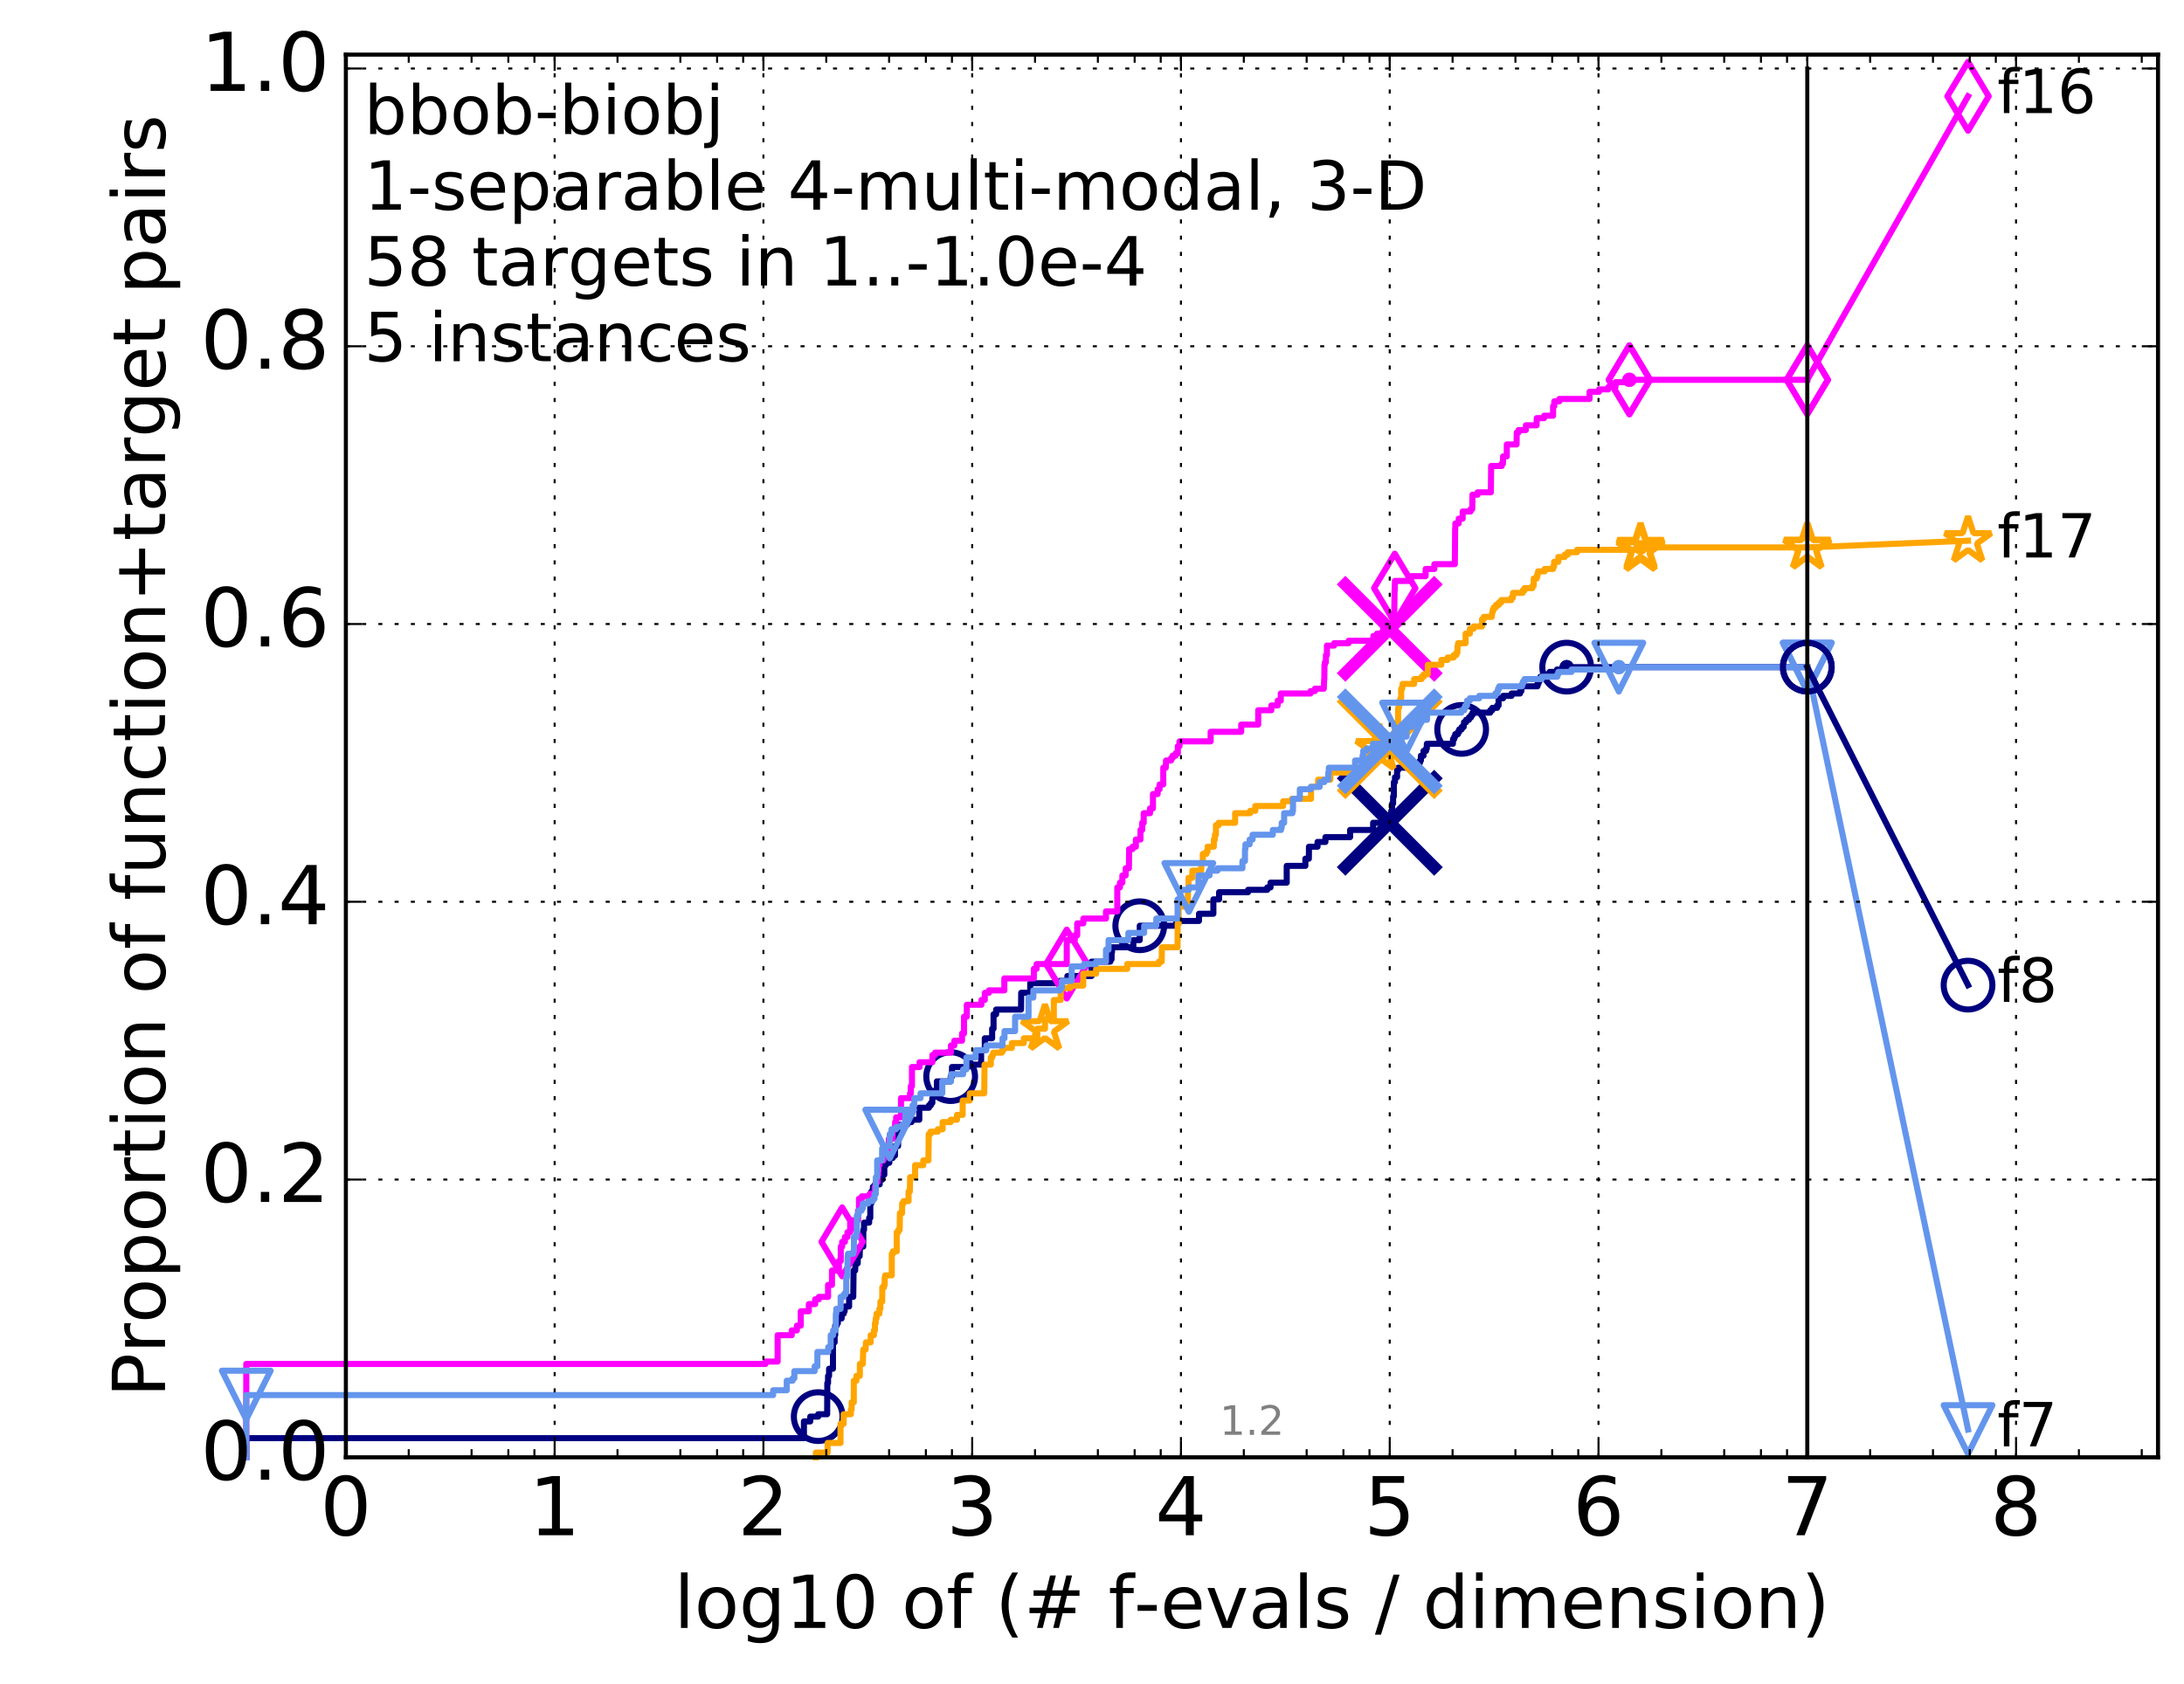 <?xml version="1.0" encoding="utf-8" standalone="no"?>
<!DOCTYPE svg PUBLIC "-//W3C//DTD SVG 1.1//EN"
  "http://www.w3.org/Graphics/SVG/1.1/DTD/svg11.dtd">
<!-- Created with matplotlib (http://matplotlib.org/) -->
<svg height="415pt" version="1.1" viewBox="0 0 538 415" width="538pt" xmlns="http://www.w3.org/2000/svg" xmlns:xlink="http://www.w3.org/1999/xlink">
 <defs>
  <style type="text/css">
*{stroke-linecap:butt;stroke-linejoin:round;stroke-miterlimit:100000;}
  </style>
 </defs>
 <g id="figure_1">
  <g id="patch_1">
   <path d="M 0 415.456 
L 538.8 415.456 
L 538.8 0 
L 0 0 
z
" style="fill:#ffffff;"/>
  </g>
  <g id="axes_1">
   <g id="patch_2">
    <path d="M 85.2 359.056 
L 531.6 359.056 
L 531.6 13.456 
L 85.2 13.456 
z
" style="fill:#ffffff;"/>
   </g>
   <g id="line2d_1">
    <defs>
     <path d="M 0 1.5 
C 0.398 1.5 0.779 1.342 1.061 1.061 
C 1.342 0.779 1.5 0.398 1.5 0 
C 1.5 -0.398 1.342 -0.779 1.061 -1.061 
C 0.779 -1.342 0.398 -1.5 0 -1.5 
C -0.398 -1.5 -0.779 -1.342 -1.061 -1.061 
C -1.342 -0.779 -1.5 -0.398 -1.5 0 
C -1.5 0.398 -1.342 0.779 -1.061 1.061 
C -0.779 1.342 -0.398 1.5 0 1.5 
z
" id="mc4b2757ddc" style="stroke:#000080;stroke-width:0.5;"/>
    </defs>
    <g>
     <use style="fill:#000080;stroke:#000080;stroke-width:0.5;" x="385.933" xlink:href="#mc4b2757ddc" y="164.369"/>
     <use style="fill:#000080;stroke:#000080;stroke-width:0.5;" x="385.933" xlink:href="#mc4b2757ddc" y="164.369"/>
    </g>
   </g>
   <g id="line2d_2">
    <path d="M 60.662 359.056 
L 60.662 354.337 
L 198.037 354.337 
L 198.037 350.207 
L 199.6 350.207 
L 199.6 349.027 
L 201.555 349.027 
L 201.555 348.437 
L 203.761 348.437 
L 203.798 340.768 
L 203.981 340.768 
L 203.981 338.998 
L 204.235 338.998 
L 204.235 337.228 
L 205.189 337.228 
L 205.189 330.738 
L 205.6 330.738 
L 205.6 328.968 
L 205.735 328.968 
L 205.735 326.608 
L 206.103 326.608 
L 206.103 326.018 
L 206.4 326.018 
L 206.4 324.839 
L 207.33 324.839 
L 207.33 323.659 
L 207.858 323.659 
L 207.858 323.069 
L 208.071 323.069 
L 208.071 321.889 
L 209.168 321.889 
L 209.168 319.529 
L 210.186 319.529 
L 210.269 313.039 
L 210.651 313.039 
L 210.732 311.269 
L 211.292 311.269 
L 211.292 309.499 
L 211.76 309.499 
L 211.838 307.14 
L 212.644 307.14 
L 212.669 303.01 
L 212.842 303.01 
L 212.842 301.24 
L 214.106 301.24 
L 214.106 300.06 
L 214.383 300.06 
L 214.383 296.52 
L 214.633 296.52 
L 214.633 293.571 
L 214.993 293.571 
L 215.037 292.391 
L 215.543 292.391 
L 215.543 291.801 
L 216.708 291.801 
L 216.708 290.621 
L 217.359 290.621 
L 217.359 289.441 
L 217.835 289.441 
L 217.835 287.081 
L 218.224 287.081 
L 218.224 286.491 
L 219.076 286.491 
L 219.076 285.311 
L 219.914 285.311 
L 219.914 284.721 
L 220.462 284.721 
L 220.462 282.361 
L 221.233 282.361 
L 221.301 278.821 
L 221.865 278.821 
L 221.865 277.052 
L 223.507 277.052 
L 223.507 276.462 
L 224.534 276.462 
L 224.534 275.872 
L 226.455 275.872 
L 226.455 272.922 
L 228.833 272.922 
L 228.833 272.332 
L 229.307 272.332 
L 229.307 271.742 
L 229.669 271.742 
L 229.669 270.562 
L 229.818 270.562 
L 229.818 268.792 
L 230.795 268.792 
L 230.795 266.432 
L 234.183 266.432 
L 234.183 265.252 
L 234.511 265.252 
L 234.511 262.892 
L 238.465 262.892 
L 238.465 262.303 
L 241.682 262.303 
L 241.682 258.763 
L 242.594 258.763 
L 242.594 255.813 
L 244.398 255.813 
L 244.398 253.453 
L 244.748 253.453 
L 244.748 249.913 
L 245.38 249.913 
L 245.38 248.733 
L 251.516 248.733 
L 251.564 244.604 
L 253.786 244.604 
L 253.786 242.244 
L 261.16 242.244 
L 261.16 241.654 
L 262.94 241.654 
L 262.94 240.474 
L 268.892 240.474 
L 268.892 236.934 
L 273.517 236.934 
L 273.517 236.344 
L 273.823 236.344 
L 273.823 234.574 
L 273.941 234.574 
L 273.941 233.394 
L 279.181 233.394 
L 279.181 231.624 
L 280.767 231.624 
L 280.767 228.085 
L 289.683 228.085 
L 289.683 227.495 
L 290.31 227.495 
L 290.31 226.905 
L 295.357 226.905 
L 295.357 225.135 
L 298.898 225.135 
L 298.898 221.595 
L 300.309 221.595 
L 300.309 219.825 
L 307.448 219.825 
L 307.448 219.235 
L 312.171 219.235 
L 312.171 218.645 
L 312.98 218.645 
L 312.98 217.465 
L 316.966 217.465 
L 316.966 213.336 
L 321.561 213.336 
L 321.561 211.566 
L 322.422 211.566 
L 322.448 208.616 
L 324.558 208.616 
L 324.558 207.436 
L 326.5 207.436 
L 326.5 206.256 
L 332.584 206.256 
L 332.584 204.486 
L 338.255 204.486 
L 338.255 202.716 
L 342.503 202.716 
L 342.597 200.356 
L 342.732 200.356 
L 342.732 199.766 
L 342.934 199.766 
L 342.934 197.997 
L 343.17 197.997 
L 343.17 196.227 
L 343.354 196.227 
L 343.373 192.687 
L 343.635 192.687 
L 343.635 191.507 
L 344.15 191.507 
L 344.15 189.737 
L 344.426 189.737 
L 344.426 189.147 
L 346.602 189.147 
L 346.602 188.557 
L 347.664 188.557 
L 347.664 187.967 
L 349.775 187.967 
L 349.775 187.377 
L 350.022 187.377 
L 350.022 186.197 
L 350.664 186.197 
L 350.664 185.017 
L 351.285 185.017 
L 351.285 184.427 
L 351.482 184.427 
L 351.483 183.248 
L 357.909 183.248 
L 357.94 182.068 
L 358.246 182.068 
L 358.246 181.478 
L 358.484 181.478 
L 358.484 180.888 
L 359.156 180.888 
L 359.156 180.298 
L 359.472 180.298 
L 359.472 179.708 
L 360.059 179.708 
L 360.059 179.118 
L 360.553 179.118 
L 360.647 177.938 
L 361.157 177.938 
L 361.157 177.348 
L 361.852 177.348 
L 361.852 176.758 
L 362.374 176.758 
L 362.374 176.168 
L 362.744 176.168 
L 362.744 175.578 
L 367.101 175.578 
L 367.101 174.988 
L 367.603 174.988 
L 367.603 174.398 
L 368.804 174.398 
L 368.804 173.808 
L 369.16 173.808 
L 369.16 172.038 
L 370.28 172.038 
L 370.28 171.448 
L 372.359 171.448 
L 372.359 170.858 
L 374.456 170.858 
L 374.456 170.268 
L 374.766 170.268 
L 374.766 169.088 
L 378.73 169.088 
L 378.73 168.498 
L 378.969 168.498 
L 378.969 167.909 
L 379.216 167.909 
L 379.216 167.319 
L 379.467 167.319 
L 379.467 166.729 
L 380.448 166.729 
L 380.448 166.139 
L 381.739 166.139 
L 381.739 165.549 
L 383.535 165.549 
L 383.535 164.959 
L 385.933 164.959 
L 385.933 164.369 
L 445.2 164.369 
L 445.2 164.369 
" style="fill:none;stroke:#000080;stroke-linecap:square;stroke-width:1.5;"/>
   </g>
   <g id="line2d_3">
    <defs>
     <path d="M 0 6 
C 1.591 6 3.117 5.368 4.243 4.243 
C 5.368 3.117 6 1.591 6 0 
C 6 -1.591 5.368 -3.117 4.243 -4.243 
C 3.117 -5.368 1.591 -6 0 -6 
C -1.591 -6 -3.117 -5.368 -4.243 -4.243 
C -5.368 -3.117 -6 -1.591 -6 0 
C -6 1.591 -5.368 3.117 -4.243 4.243 
C -3.117 5.368 -1.591 6 0 6 
z
" id="m3a8b942435" style="stroke:#000080;stroke-width:1.5;"/>
    </defs>
    <g>
     <use style="fill:none;stroke:#000080;stroke-width:1.5;" x="201.555" xlink:href="#m3a8b942435" y="349.027"/>
     <use style="fill:none;stroke:#000080;stroke-width:1.5;" x="234.183" xlink:href="#m3a8b942435" y="265.252"/>
     <use style="fill:none;stroke:#000080;stroke-width:1.5;" x="280.767" xlink:href="#m3a8b942435" y="228.085"/>
     <use style="fill:none;stroke:#000080;stroke-width:1.5;" x="360.059" xlink:href="#m3a8b942435" y="179.708"/>
     <use style="fill:none;stroke:#000080;stroke-width:1.5;" x="385.933" xlink:href="#m3a8b942435" y="164.369"/>
     <use style="fill:none;stroke:#000080;stroke-width:1.5;" x="445.2" xlink:href="#m3a8b942435" y="164.369"/>
    </g>
   </g>
   <g id="line2d_4"/>
   <g id="line2d_5">
    <path clip-path="url(#pf51b2d124a)" d="M 342.352 202.716 
" style="fill:none;stroke:#000080;stroke-linecap:square;"/>
    <defs>
     <path d="M -12 12 
L 12 -12 
M -12 -12 
L 12 12 
" id="m1d7cabe0fe" style="stroke:#000080;stroke-width:3.0;"/>
    </defs>
    <g clip-path="url(#pf51b2d124a)">
     <use style="fill:#000080;stroke:#000080;stroke-width:3.0;" x="342.352" xlink:href="#m1d7cabe0fe" y="202.716"/>
    </g>
   </g>
   <g id="line2d_6">
    <defs>
     <path d="M 0 1.5 
C 0.398 1.5 0.779 1.342 1.061 1.061 
C 1.342 0.779 1.5 0.398 1.5 0 
C 1.5 -0.398 1.342 -0.779 1.061 -1.061 
C 0.779 -1.342 0.398 -1.5 0 -1.5 
C -0.398 -1.5 -0.779 -1.342 -1.061 -1.061 
C -1.342 -0.779 -1.5 -0.398 -1.5 0 
C -1.5 0.398 -1.342 0.779 -1.061 1.061 
C -0.779 1.342 -0.398 1.5 0 1.5 
z
" id="m8b0cb6e30b" style="stroke:#ff00ff;stroke-width:0.5;"/>
    </defs>
    <g>
     <use style="fill:#ff00ff;stroke:#ff00ff;stroke-width:0.5;" x="401.385" xlink:href="#m8b0cb6e30b" y="93.573"/>
     <use style="fill:#ff00ff;stroke:#ff00ff;stroke-width:0.5;" x="401.385" xlink:href="#m8b0cb6e30b" y="93.573"/>
    </g>
   </g>
   <g id="line2d_7">
    <path d="M 60.662 359.056 
L 60.662 336.048 
L 188.572 336.048 
L 188.572 335.458 
L 191.564 335.458 
L 191.564 328.968 
L 195.034 328.968 
L 195.034 327.788 
L 196.305 327.788 
L 196.305 326.608 
L 197.262 326.608 
L 197.262 323.069 
L 199.242 323.069 
L 199.242 321.299 
L 200.81 321.299 
L 200.81 320.119 
L 201.717 320.119 
L 201.717 319.529 
L 203.981 319.529 
L 203.981 316.579 
L 204.945 316.579 
L 204.945 313.039 
L 206.66 313.039 
L 206.66 310.679 
L 207.109 310.679 
L 207.109 307.14 
L 207.455 307.14 
L 207.455 305.96 
L 208.132 305.96 
L 208.132 304.78 
L 208.76 304.78 
L 208.76 303.6 
L 209.427 303.6 
L 209.427 301.24 
L 209.88 301.24 
L 209.88 300.65 
L 211.371 300.65 
L 211.371 298.29 
L 211.605 298.29 
L 211.605 295.34 
L 212.295 295.34 
L 212.295 294.75 
L 214.222 294.75 
L 214.222 294.16 
L 215.478 294.16 
L 215.478 292.391 
L 215.76 292.391 
L 215.76 291.211 
L 216.186 291.211 
L 216.186 289.441 
L 216.334 289.441 
L 216.334 287.081 
L 216.667 287.081 
L 216.667 285.901 
L 217.658 285.901 
L 217.658 283.541 
L 218.72 283.541 
L 218.72 282.361 
L 218.946 282.361 
L 218.946 280.591 
L 219.896 280.591 
L 219.896 278.231 
L 220.497 278.231 
L 220.497 276.462 
L 220.756 276.462 
L 220.756 275.282 
L 221.947 275.282 
L 221.947 270.562 
L 224.167 270.562 
L 224.167 269.382 
L 224.373 269.382 
L 224.373 267.612 
L 224.65 267.612 
L 224.65 262.892 
L 226.522 262.892 
L 226.522 261.713 
L 229.68 261.713 
L 229.68 259.943 
L 230.34 259.943 
L 230.34 259.353 
L 234.249 259.353 
L 234.249 257.583 
L 235.09 257.583 
L 235.09 256.403 
L 236.983 256.403 
L 236.983 254.633 
L 237.469 254.633 
L 237.469 250.503 
L 238.159 250.503 
L 238.159 247.553 
L 241.763 247.553 
L 241.763 246.374 
L 242.594 246.374 
L 242.594 244.604 
L 243.62 244.604 
L 243.62 244.014 
L 247.401 244.014 
L 247.401 241.064 
L 254.675 241.064 
L 254.675 238.704 
L 255.355 238.704 
L 255.355 237.524 
L 262.781 237.524 
L 262.781 231.624 
L 264.763 231.624 
L 264.763 230.445 
L 265.358 230.445 
L 265.358 227.495 
L 266.865 227.495 
L 266.865 226.315 
L 272.442 226.315 
L 272.442 224.545 
L 275.228 224.545 
L 275.228 218.645 
L 275.882 218.645 
L 275.882 217.465 
L 276.476 217.465 
L 276.476 215.695 
L 277.293 215.695 
L 277.293 213.926 
L 278.095 213.926 
L 278.143 209.206 
L 278.988 209.206 
L 278.988 208.616 
L 279.807 208.616 
L 279.807 206.846 
L 280.938 206.846 
L 280.938 204.486 
L 281.37 204.486 
L 281.37 202.716 
L 281.736 202.716 
L 281.736 200.356 
L 283.292 200.356 
L 283.292 199.177 
L 284.016 199.177 
L 284.016 195.637 
L 285.174 195.637 
L 285.174 194.457 
L 285.644 194.457 
L 285.644 193.277 
L 286.557 193.277 
L 286.557 189.147 
L 287.173 189.147 
L 287.241 187.377 
L 288.474 187.377 
L 288.474 186.787 
L 288.843 186.787 
L 288.843 186.197 
L 289.6 186.197 
L 289.6 185.607 
L 290.144 185.607 
L 290.144 183.837 
L 290.556 183.837 
L 290.556 182.658 
L 298.228 182.658 
L 298.228 180.298 
L 305.752 180.298 
L 305.752 178.528 
L 309.944 178.528 
L 309.944 174.988 
L 313.18 174.988 
L 313.18 173.808 
L 314.743 173.808 
L 314.743 172.628 
L 315.499 172.628 
L 315.499 170.858 
L 322.844 170.858 
L 322.844 170.268 
L 323.925 170.268 
L 323.925 169.678 
L 326.107 169.678 
L 326.187 167.319 
L 326.227 167.319 
L 326.265 163.779 
L 326.364 163.779 
L 326.364 163.189 
L 326.621 163.189 
L 326.621 161.419 
L 326.87 161.419 
L 326.87 159.059 
L 328.66 159.059 
L 328.66 158.469 
L 332.211 158.469 
L 332.211 157.879 
L 338.307 157.879 
L 338.307 156.699 
L 339.207 156.699 
L 339.207 156.109 
L 340.719 156.109 
L 340.719 154.929 
L 342.976 154.929 
L 343.034 153.159 
L 343.432 153.159 
L 343.533 145.49 
L 343.578 145.49 
L 343.624 143.13 
L 347.054 143.13 
L 347.054 142.54 
L 347.706 142.54 
L 347.706 141.95 
L 351.182 141.95 
L 351.196 140.18 
L 353.334 140.18 
L 353.334 139 
L 358.38 139 
L 358.455 130.151 
L 358.502 130.151 
L 358.502 128.971 
L 359.331 128.971 
L 359.331 127.791 
L 360.308 127.791 
L 360.308 126.021 
L 362.259 126.021 
L 362.259 125.431 
L 362.667 125.431 
L 362.717 121.891 
L 363.992 121.891 
L 363.992 121.301 
L 367.255 121.301 
L 367.322 114.812 
L 369.935 114.812 
L 369.935 114.222 
L 370.236 114.222 
L 370.261 112.452 
L 371.178 112.452 
L 371.178 109.502 
L 373.59 109.502 
L 373.628 106.552 
L 374.076 106.552 
L 374.076 105.962 
L 375.871 105.962 
L 375.89 104.783 
L 378.525 104.783 
L 378.559 103.013 
L 380.373 103.013 
L 380.373 102.423 
L 382.58 102.423 
L 382.588 100.063 
L 382.881 100.063 
L 382.882 98.883 
L 384.12 98.883 
L 384.12 98.293 
L 391.567 98.293 
L 391.572 96.523 
L 393.911 96.523 
L 393.911 95.933 
L 396.189 95.933 
L 396.189 95.343 
L 397.957 95.343 
L 397.957 94.163 
L 401.385 94.163 
L 401.385 93.573 
L 445.2 93.573 
L 445.2 93.573 
" style="fill:none;stroke:#ff00ff;stroke-linecap:square;stroke-width:1.5;"/>
   </g>
   <g id="line2d_8">
    <defs>
     <path d="M -0 8.485 
L 5.091 0 
L 0 -8.485 
L -5.091 -0 
z
" id="m4fe51402a9" style="stroke:#ff00ff;stroke-linejoin:miter;stroke-width:1.5;"/>
    </defs>
    <g>
     <use style="fill:none;stroke:#ff00ff;stroke-linejoin:miter;stroke-width:1.5;" x="207.455" xlink:href="#m4fe51402a9" y="305.96"/>
     <use style="fill:none;stroke:#ff00ff;stroke-linejoin:miter;stroke-width:1.5;" x="262.781" xlink:href="#m4fe51402a9" y="237.524"/>
     <use style="fill:none;stroke:#ff00ff;stroke-linejoin:miter;stroke-width:1.5;" x="343.578" xlink:href="#m4fe51402a9" y="144.9"/>
     <use style="fill:none;stroke:#ff00ff;stroke-linejoin:miter;stroke-width:1.5;" x="401.385" xlink:href="#m4fe51402a9" y="93.573"/>
     <use style="fill:none;stroke:#ff00ff;stroke-linejoin:miter;stroke-width:1.5;" x="401.385" xlink:href="#m4fe51402a9" y="93.573"/>
     <use style="fill:none;stroke:#ff00ff;stroke-linejoin:miter;stroke-width:1.5;" x="445.2" xlink:href="#m4fe51402a9" y="93.573"/>
    </g>
   </g>
   <g id="line2d_9"/>
   <g id="line2d_10">
    <path clip-path="url(#pf51b2d124a)" d="M 342.352 154.929 
" style="fill:none;stroke:#ff00ff;stroke-linecap:square;"/>
    <defs>
     <path d="M -12 12 
L 12 -12 
M -12 -12 
L 12 12 
" id="m840e3a9a02" style="stroke:#ff00ff;stroke-width:3.0;"/>
    </defs>
    <g clip-path="url(#pf51b2d124a)">
     <use style="fill:#ff00ff;stroke:#ff00ff;stroke-width:3.0;" x="342.352" xlink:href="#m840e3a9a02" y="154.929"/>
    </g>
   </g>
   <g id="line2d_11">
    <defs>
     <path d="M 0 1.5 
C 0.398 1.5 0.779 1.342 1.061 1.061 
C 1.342 0.779 1.5 0.398 1.5 0 
C 1.5 -0.398 1.342 -0.779 1.061 -1.061 
C 0.779 -1.342 0.398 -1.5 0 -1.5 
C -0.398 -1.5 -0.779 -1.342 -1.061 -1.061 
C -1.342 -0.779 -1.5 -0.398 -1.5 0 
C -1.5 0.398 -1.342 0.779 -1.061 1.061 
C -0.779 1.342 -0.398 1.5 0 1.5 
z
" id="mc651bc8bd1" style="stroke:#ffa500;stroke-width:0.5;"/>
    </defs>
    <g>
     <use style="fill:#ffa500;stroke:#ffa500;stroke-width:0.5;" x="404.127" xlink:href="#mc651bc8bd1" y="134.871"/>
     <use style="fill:#ffa500;stroke:#ffa500;stroke-width:0.5;" x="404.127" xlink:href="#mc651bc8bd1" y="134.871"/>
    </g>
   </g>
   <g id="line2d_12">
    <path d="M 200.978 359.056 
L 200.978 357.876 
L 203.871 357.876 
L 203.871 355.517 
L 207.045 355.517 
L 207.045 350.797 
L 207.827 350.797 
L 207.827 348.437 
L 209.598 348.437 
L 209.598 347.257 
L 209.796 347.257 
L 209.796 345.487 
L 210.324 345.487 
L 210.324 340.178 
L 210.974 340.178 
L 210.974 338.998 
L 211.812 338.998 
L 211.812 336.048 
L 212.545 336.048 
L 212.644 332.508 
L 213.231 332.508 
L 213.303 330.738 
L 214.474 330.738 
L 214.474 328.968 
L 215.281 328.968 
L 215.281 327.788 
L 215.521 327.788 
L 215.521 326.018 
L 215.716 326.018 
L 215.716 324.839 
L 215.931 324.839 
L 215.931 323.659 
L 216.626 323.659 
L 216.626 322.479 
L 216.873 322.479 
L 216.873 320.709 
L 217.319 320.709 
L 217.339 317.169 
L 217.757 317.169 
L 217.757 316.579 
L 217.933 316.579 
L 217.933 314.809 
L 218.05 314.809 
L 218.05 314.219 
L 219.68 314.219 
L 219.68 308.91 
L 219.95 308.91 
L 219.95 308.32 
L 220.894 308.32 
L 220.894 303.6 
L 221.301 303.6 
L 221.301 303.01 
L 221.618 303.01 
L 221.684 298.88 
L 222.223 298.88 
L 222.223 296.52 
L 222.559 296.52 
L 222.559 295.93 
L 223.81 295.93 
L 223.81 293.571 
L 224.138 293.571 
L 224.197 290.031 
L 225.418 290.031 
L 225.418 287.081 
L 227.434 287.081 
L 227.434 285.901 
L 228.7 285.901 
L 228.785 279.411 
L 229.202 279.411 
L 229.202 278.821 
L 231.003 278.821 
L 231.003 278.231 
L 232.2 278.231 
L 232.2 276.462 
L 234.193 276.462 
L 234.193 275.872 
L 235.742 275.872 
L 235.742 274.692 
L 237.141 274.692 
L 237.141 271.152 
L 238.897 271.152 
L 238.897 269.382 
L 242.451 269.382 
L 242.529 262.303 
L 244.079 262.303 
L 244.079 260.533 
L 244.41 260.533 
L 244.41 259.943 
L 244.665 259.943 
L 244.665 259.353 
L 246.814 259.353 
L 246.814 258.763 
L 247.191 258.763 
L 247.191 258.173 
L 249.255 258.173 
L 249.255 256.993 
L 252.209 256.993 
L 252.209 255.813 
L 255.533 255.813 
L 255.533 253.453 
L 257.422 253.453 
L 257.422 251.093 
L 259.6 251.093 
L 259.6 246.374 
L 261.292 246.374 
L 261.292 243.424 
L 263.688 243.424 
L 263.688 242.834 
L 266.845 242.834 
L 266.845 239.884 
L 270.017 239.884 
L 270.017 238.704 
L 277.674 238.704 
L 277.674 237.524 
L 285.461 237.524 
L 285.461 236.934 
L 286.172 236.934 
L 286.217 233.394 
L 290.075 233.394 
L 290.11 227.495 
L 290.345 227.495 
L 290.345 223.365 
L 292.138 223.365 
L 292.138 222.185 
L 292.636 222.185 
L 292.636 219.235 
L 292.771 219.235 
L 292.771 216.285 
L 293.714 216.285 
L 293.714 214.516 
L 295.917 214.516 
L 295.917 212.746 
L 296.294 212.746 
L 296.294 210.386 
L 297.182 210.386 
L 297.182 209.796 
L 297.464 209.796 
L 297.464 208.616 
L 299.012 208.616 
L 299.012 206.846 
L 299.274 206.846 
L 299.274 205.666 
L 299.531 205.666 
L 299.531 203.306 
L 300.211 203.306 
L 300.211 202.716 
L 304.253 202.716 
L 304.253 200.356 
L 307.953 200.356 
L 307.953 199.766 
L 309.225 199.766 
L 309.225 198.587 
L 316.079 198.587 
L 316.079 197.407 
L 318.205 197.407 
L 318.205 196.817 
L 322.953 196.817 
L 322.953 193.867 
L 324.69 193.867 
L 324.69 192.097 
L 327.726 192.097 
L 327.726 190.327 
L 336.394 190.327 
L 336.394 187.967 
L 337.948 187.967 
L 337.948 184.427 
L 339.792 184.427 
L 339.792 183.837 
L 342.805 183.837 
L 342.845 182.658 
L 343.002 182.658 
L 343.003 180.888 
L 343.553 180.888 
L 343.554 178.528 
L 344.092 178.528 
L 344.092 177.938 
L 344.405 177.938 
L 344.408 174.398 
L 344.642 174.398 
L 344.75 172.628 
L 344.984 172.628 
L 344.984 172.038 
L 345.161 172.038 
L 345.161 169.678 
L 345.416 169.678 
L 345.504 168.498 
L 348.356 168.498 
L 348.356 167.319 
L 350.177 167.319 
L 350.177 166.729 
L 350.705 166.729 
L 350.705 166.139 
L 351.697 166.139 
L 351.734 163.779 
L 355.053 163.779 
L 355.053 162.599 
L 356.59 162.599 
L 356.59 162.009 
L 358.081 162.009 
L 358.081 161.419 
L 358.72 161.419 
L 358.72 160.829 
L 359.008 160.829 
L 359.064 159.059 
L 359.188 159.059 
L 359.188 158.469 
L 361.037 158.469 
L 361.037 156.109 
L 362.087 156.109 
L 362.087 154.929 
L 362.991 154.929 
L 362.991 154.339 
L 365.075 154.339 
L 365.075 152.569 
L 365.516 152.569 
L 365.516 151.98 
L 367.485 151.98 
L 367.595 150.8 
L 367.718 150.8 
L 367.718 150.21 
L 367.991 150.21 
L 367.991 149.62 
L 368.518 149.62 
L 368.518 149.03 
L 369.22 149.03 
L 369.22 148.44 
L 369.813 148.44 
L 369.813 147.85 
L 372.293 147.85 
L 372.293 147.26 
L 372.702 147.26 
L 372.702 146.08 
L 375.085 146.08 
L 375.085 145.49 
L 375.543 145.49 
L 375.543 144.9 
L 377.485 144.9 
L 377.485 144.31 
L 377.81 144.31 
L 377.81 142.54 
L 378.545 142.54 
L 378.545 141.95 
L 378.726 141.95 
L 378.726 141.36 
L 378.89 141.36 
L 378.89 140.77 
L 380.507 140.77 
L 380.507 140.18 
L 382.576 140.18 
L 382.576 139.59 
L 382.832 139.59 
L 382.832 138.41 
L 383.881 138.41 
L 383.881 137.23 
L 385.466 137.23 
L 385.466 136.641 
L 386.21 136.641 
L 386.21 136.051 
L 388.492 136.051 
L 388.492 135.461 
L 404.127 135.461 
L 404.127 134.871 
L 445.2 134.871 
L 445.2 134.871 
" style="fill:none;stroke:#ffa500;stroke-linecap:square;stroke-width:1.5;"/>
   </g>
   <g id="line2d_13">
    <defs>
     <path d="M 0 -6 
L -1.347 -1.854 
L -5.706 -1.854 
L -2.18 0.708 
L -3.527 4.854 
L -0 2.292 
L 3.527 4.854 
L 2.18 0.708 
L 5.706 -1.854 
L 1.347 -1.854 
z
" id="m6817370c65" style="stroke:#ffa500;stroke-linejoin:bevel;stroke-width:1.5;"/>
    </defs>
    <g>
     <use style="fill:none;stroke:#ffa500;stroke-linejoin:bevel;stroke-width:1.5;" x="257.422" xlink:href="#m6817370c65" y="253.453"/>
     <use style="fill:none;stroke:#ffa500;stroke-linejoin:bevel;stroke-width:1.5;" x="339.792" xlink:href="#m6817370c65" y="184.427"/>
     <use style="fill:none;stroke:#ffa500;stroke-linejoin:bevel;stroke-width:1.5;" x="404.127" xlink:href="#m6817370c65" y="135.461"/>
     <use style="fill:none;stroke:#ffa500;stroke-linejoin:bevel;stroke-width:1.5;" x="404.127" xlink:href="#m6817370c65" y="134.871"/>
     <use style="fill:none;stroke:#ffa500;stroke-linejoin:bevel;stroke-width:1.5;" x="445.2" xlink:href="#m6817370c65" y="134.871"/>
    </g>
   </g>
   <g id="line2d_14"/>
   <g id="line2d_15">
    <path clip-path="url(#pf51b2d124a)" d="M 342.352 183.837 
" style="fill:none;stroke:#ffa500;stroke-linecap:square;"/>
    <defs>
     <path d="M -12 12 
L 12 -12 
M -12 -12 
L 12 12 
" id="m6f21d0439e" style="stroke:#ffa500;stroke-width:3.0;"/>
    </defs>
    <g clip-path="url(#pf51b2d124a)">
     <use style="fill:#ffa500;stroke:#ffa500;stroke-width:3.0;" x="342.352" xlink:href="#m6f21d0439e" y="183.837"/>
    </g>
   </g>
   <g id="line2d_16">
    <defs>
     <path d="M 0 1.5 
C 0.398 1.5 0.779 1.342 1.061 1.061 
C 1.342 0.779 1.5 0.398 1.5 0 
C 1.5 -0.398 1.342 -0.779 1.061 -1.061 
C 0.779 -1.342 0.398 -1.5 0 -1.5 
C -0.398 -1.5 -0.779 -1.342 -1.061 -1.061 
C -1.342 -0.779 -1.5 -0.398 -1.5 0 
C -1.5 0.398 -1.342 0.779 -1.061 1.061 
C -0.779 1.342 -0.398 1.5 0 1.5 
z
" id="m68e66e78ba" style="stroke:#6495ed;stroke-width:0.5;"/>
    </defs>
    <g>
     <use style="fill:#6495ed;stroke:#6495ed;stroke-width:0.5;" x="398.778" xlink:href="#m68e66e78ba" y="164.369"/>
     <use style="fill:#6495ed;stroke:#6495ed;stroke-width:0.5;" x="398.778" xlink:href="#m68e66e78ba" y="164.369"/>
    </g>
   </g>
   <g id="line2d_17">
    <path d="M 60.662 359.056 
L 60.662 343.717 
L 190.455 343.717 
L 190.455 342.537 
L 193.802 342.537 
L 193.802 340.178 
L 195.251 340.178 
L 195.251 339.588 
L 195.678 339.588 
L 195.678 337.818 
L 200.684 337.818 
L 200.684 336.638 
L 201.35 336.638 
L 201.35 333.098 
L 204.017 333.098 
L 204.017 331.918 
L 204.628 331.918 
L 204.628 328.968 
L 205.223 328.968 
L 205.223 327.788 
L 205.87 327.788 
L 205.903 323.659 
L 206.003 323.659 
L 206.003 322.479 
L 207.077 322.479 
L 207.077 319.529 
L 207.827 319.529 
L 207.827 318.939 
L 208.253 318.939 
L 208.253 318.349 
L 208.463 318.349 
L 208.463 314.809 
L 208.612 314.809 
L 208.612 314.219 
L 208.76 314.219 
L 208.789 309.499 
L 208.877 309.499 
L 208.877 308.91 
L 210.186 308.91 
L 210.186 308.32 
L 210.352 308.32 
L 210.352 304.78 
L 210.947 304.78 
L 210.947 303.6 
L 211.08 303.6 
L 211.08 299.47 
L 211.501 299.47 
L 211.501 298.29 
L 212.219 298.29 
L 212.219 297.7 
L 212.545 297.7 
L 212.545 296.52 
L 213.873 296.52 
L 213.873 295.93 
L 215.015 295.93 
L 215.015 295.34 
L 215.434 295.34 
L 215.434 294.16 
L 215.76 294.16 
L 215.76 290.031 
L 216.08 290.031 
L 216.08 285.901 
L 217.279 285.901 
L 217.299 282.951 
L 217.599 282.951 
L 217.599 282.361 
L 219.169 282.361 
L 219.169 279.411 
L 219.608 279.411 
L 219.608 278.231 
L 220.739 278.231 
L 220.739 277.642 
L 222.206 277.642 
L 222.206 277.052 
L 223.015 277.052 
L 223.015 274.102 
L 224.794 274.102 
L 224.794 272.332 
L 225.235 272.332 
L 225.235 270.562 
L 226.76 270.562 
L 226.76 269.382 
L 232.117 269.382 
L 232.117 266.432 
L 234.277 266.432 
L 234.277 264.662 
L 237.256 264.662 
L 237.256 263.482 
L 238.056 263.482 
L 238.056 260.533 
L 240.326 260.533 
L 240.326 258.763 
L 242.973 258.763 
L 242.973 257.583 
L 246.948 257.583 
L 246.948 255.813 
L 247.443 255.813 
L 247.443 254.043 
L 250.053 254.043 
L 250.053 250.503 
L 253.37 250.503 
L 253.37 245.784 
L 254.546 245.784 
L 254.546 244.014 
L 261.103 244.014 
L 261.103 243.424 
L 261.582 243.424 
L 261.582 241.654 
L 263.989 241.654 
L 263.989 238.114 
L 267 238.114 
L 267 237.524 
L 269.994 237.524 
L 269.994 236.934 
L 272.445 236.934 
L 272.445 233.984 
L 273.076 233.984 
L 273.076 231.624 
L 277.956 231.624 
L 277.956 229.855 
L 281.841 229.855 
L 281.841 228.085 
L 284.835 228.085 
L 284.835 226.315 
L 290.08 226.315 
L 290.08 221.595 
L 290.754 221.595 
L 290.754 219.235 
L 292.853 219.235 
L 292.853 218.645 
L 295.215 218.645 
L 295.215 215.695 
L 297.954 215.695 
L 297.954 214.516 
L 299.914 214.516 
L 299.914 213.926 
L 306.059 213.926 
L 306.059 212.156 
L 306.683 212.156 
L 306.683 209.206 
L 306.798 209.206 
L 306.798 208.026 
L 307.832 208.026 
L 307.832 206.846 
L 308.555 206.846 
L 308.555 205.666 
L 313.542 205.666 
L 313.542 204.486 
L 315.557 204.486 
L 315.557 203.896 
L 315.738 203.896 
L 315.738 202.716 
L 316.331 202.716 
L 316.331 200.356 
L 318.363 200.356 
L 318.363 199.766 
L 318.516 199.766 
L 318.516 196.817 
L 320.198 196.817 
L 320.198 194.457 
L 322.914 194.457 
L 322.914 193.867 
L 325.08 193.867 
L 325.08 192.687 
L 326.248 192.687 
L 326.248 192.097 
L 327.212 192.097 
L 327.212 190.327 
L 327.347 190.327 
L 327.347 189.147 
L 333.806 189.147 
L 333.806 187.377 
L 335.638 187.377 
L 335.638 186.197 
L 335.808 186.197 
L 335.808 185.017 
L 336.661 185.017 
L 336.661 184.427 
L 338.218 184.427 
L 338.218 183.248 
L 342.32 183.248 
L 342.32 182.658 
L 343.991 182.658 
L 343.991 182.068 
L 345.219 182.068 
L 345.219 181.478 
L 346.49 181.478 
L 346.49 179.118 
L 347.783 179.118 
L 347.783 178.528 
L 348.955 178.528 
L 348.955 177.938 
L 350.165 177.938 
L 350.165 177.348 
L 351.523 177.348 
L 351.568 175.578 
L 359.998 175.578 
L 359.998 174.988 
L 360.714 174.988 
L 360.714 174.398 
L 360.968 174.398 
L 360.968 173.808 
L 361.378 173.808 
L 361.378 172.628 
L 362.08 172.628 
L 362.08 172.038 
L 364.387 172.038 
L 364.387 171.448 
L 368.356 171.448 
L 368.356 170.858 
L 368.85 170.858 
L 368.85 170.268 
L 369.027 170.268 
L 369.027 169.678 
L 369.314 169.678 
L 369.314 169.088 
L 374.937 169.088 
L 374.937 168.498 
L 375.157 168.498 
L 375.157 167.909 
L 375.539 167.909 
L 375.539 167.319 
L 379.785 167.319 
L 379.785 166.729 
L 383.616 166.729 
L 383.616 166.139 
L 383.878 166.139 
L 383.878 165.549 
L 387.112 165.549 
L 387.112 164.959 
L 398.778 164.959 
L 398.778 164.369 
L 445.2 164.369 
L 445.2 164.369 
" style="fill:none;stroke:#6495ed;stroke-linecap:square;stroke-width:1.5;"/>
   </g>
   <g id="line2d_18">
    <defs>
     <path d="M -0 6 
L 6 -6 
L -6 -6 
z
" id="m5769b37e07" style="stroke:#6495ed;stroke-linejoin:miter;stroke-width:1.5;"/>
    </defs>
    <g>
     <use style="fill:none;stroke:#6495ed;stroke-linejoin:miter;stroke-width:1.5;" x="60.662" xlink:href="#m5769b37e07" y="343.717"/>
     <use style="fill:none;stroke:#6495ed;stroke-linejoin:miter;stroke-width:1.5;" x="219.169" xlink:href="#m5769b37e07" y="279.411"/>
     <use style="fill:none;stroke:#6495ed;stroke-linejoin:miter;stroke-width:1.5;" x="292.853" xlink:href="#m5769b37e07" y="218.645"/>
     <use style="fill:none;stroke:#6495ed;stroke-linejoin:miter;stroke-width:1.5;" x="346.49" xlink:href="#m5769b37e07" y="179.118"/>
     <use style="fill:none;stroke:#6495ed;stroke-linejoin:miter;stroke-width:1.5;" x="398.778" xlink:href="#m5769b37e07" y="164.369"/>
     <use style="fill:none;stroke:#6495ed;stroke-linejoin:miter;stroke-width:1.5;" x="445.2" xlink:href="#m5769b37e07" y="164.369"/>
    </g>
   </g>
   <g id="line2d_19"/>
   <g id="line2d_20">
    <path clip-path="url(#pf51b2d124a)" d="M 342.352 182.658 
" style="fill:none;stroke:#6495ed;stroke-linecap:square;"/>
    <defs>
     <path d="M -12 12 
L 12 -12 
M -12 -12 
L 12 12 
" id="mc6e945fac2" style="stroke:#6495ed;stroke-width:3.0;"/>
    </defs>
    <g clip-path="url(#pf51b2d124a)">
     <use style="fill:#6495ed;stroke:#6495ed;stroke-width:3.0;" x="342.352" xlink:href="#mc6e945fac2" y="182.658"/>
    </g>
   </g>
   <g id="line2d_21">
    <path d="M 445.2 164.369 
L 484.8 352.213 
" style="fill:none;stroke:#6495ed;stroke-linecap:square;stroke-width:1.5;"/>
    <g>
     <use style="fill:none;stroke:#6495ed;stroke-linejoin:miter;stroke-width:1.5;" x="445.2" xlink:href="#m5769b37e07" y="164.369"/>
     <use style="fill:none;stroke:#6495ed;stroke-linejoin:miter;stroke-width:1.5;" x="484.8" xlink:href="#m5769b37e07" y="352.213"/>
    </g>
   </g>
   <g id="line2d_22">
    <path d="M 445.2 164.369 
L 484.8 242.716 
" style="fill:none;stroke:#000080;stroke-linecap:square;stroke-width:1.5;"/>
    <g>
     <use style="fill:none;stroke:#000080;stroke-width:1.5;" x="445.2" xlink:href="#m3a8b942435" y="164.369"/>
     <use style="fill:none;stroke:#000080;stroke-width:1.5;" x="484.8" xlink:href="#m3a8b942435" y="242.716"/>
    </g>
   </g>
   <g id="line2d_23">
    <path d="M 445.2 134.871 
L 484.8 133.219 
" style="fill:none;stroke:#ffa500;stroke-linecap:square;stroke-width:1.5;"/>
    <g>
     <use style="fill:none;stroke:#ffa500;stroke-linejoin:bevel;stroke-width:1.5;" x="445.2" xlink:href="#m6817370c65" y="134.871"/>
     <use style="fill:none;stroke:#ffa500;stroke-linejoin:bevel;stroke-width:1.5;" x="484.8" xlink:href="#m6817370c65" y="133.219"/>
    </g>
   </g>
   <g id="line2d_24">
    <path d="M 445.2 93.573 
L 484.8 23.722 
" style="fill:none;stroke:#ff00ff;stroke-linecap:square;stroke-width:1.5;"/>
    <g>
     <use style="fill:none;stroke:#ff00ff;stroke-linejoin:miter;stroke-width:1.5;" x="445.2" xlink:href="#m4fe51402a9" y="93.573"/>
     <use style="fill:none;stroke:#ff00ff;stroke-linejoin:miter;stroke-width:1.5;" x="484.8" xlink:href="#m4fe51402a9" y="23.722"/>
    </g>
   </g>
   <g id="line2d_25">
    <path d="M 445.2 359.056 
L 445.2 16.878 
" style="fill:none;stroke:#000000;stroke-linecap:square;"/>
   </g>
   <g id="patch_3">
    <path d="M 85.2 13.456 
L 531.6 13.456 
" style="fill:none;stroke:#000000;stroke-linecap:square;stroke-linejoin:miter;"/>
   </g>
   <g id="patch_4">
    <path d="M 531.6 359.056 
L 531.6 13.456 
" style="fill:none;stroke:#000000;stroke-linecap:square;stroke-linejoin:miter;"/>
   </g>
   <g id="patch_5">
    <path d="M 85.2 359.056 
L 531.6 359.056 
" style="fill:none;stroke:#000000;stroke-linecap:square;stroke-linejoin:miter;"/>
   </g>
   <g id="patch_6">
    <path d="M 85.2 359.056 
L 85.2 13.456 
" style="fill:none;stroke:#000000;stroke-linecap:square;stroke-linejoin:miter;"/>
   </g>
   <g id="matplotlib.axis_1">
    <g id="xtick_1">
     <g id="line2d_26">
      <path clip-path="url(#pf51b2d124a)" d="M 85.2 359.056 
L 85.2 13.456 
" style="fill:none;stroke:#000000;stroke-dasharray:1,3;stroke-dashoffset:0.0;stroke-width:0.5;"/>
     </g>
     <g id="line2d_27">
      <defs>
       <path d="M 0 0 
L 0 -4 
" id="me04ac18402" style="stroke:#000000;stroke-width:0.5;"/>
      </defs>
      <g>
       <use style="stroke:#000000;stroke-width:0.5;" x="85.2" xlink:href="#me04ac18402" y="359.056"/>
      </g>
     </g>
     <g id="line2d_28">
      <defs>
       <path d="M 0 0 
L 0 4 
" id="mf02218c6d6" style="stroke:#000000;stroke-width:0.5;"/>
      </defs>
      <g>
       <use style="stroke:#000000;stroke-width:0.5;" x="85.2" xlink:href="#mf02218c6d6" y="13.456"/>
      </g>
     </g>
     <g id="text_1">
      <!-- 0 -->
      <defs>
       <path d="M 31.781 66.406 
Q 24.172 66.406 20.328 58.906 
Q 16.5 51.422 16.5 36.375 
Q 16.5 21.391 20.328 13.891 
Q 24.172 6.391 31.781 6.391 
Q 39.453 6.391 43.281 13.891 
Q 47.125 21.391 47.125 36.375 
Q 47.125 51.422 43.281 58.906 
Q 39.453 66.406 31.781 66.406 
M 31.781 74.219 
Q 44.047 74.219 50.516 64.516 
Q 56.984 54.828 56.984 36.375 
Q 56.984 17.969 50.516 8.266 
Q 44.047 -1.422 31.781 -1.422 
Q 19.531 -1.422 13.062 8.266 
Q 6.594 17.969 6.594 36.375 
Q 6.594 54.828 13.062 64.516 
Q 19.531 74.219 31.781 74.219 
" id="BitstreamVeraSans-Roman-30"/>
      </defs>
      <g transform="translate(78.838 378.253)scale(0.2 -0.2)">
       <use xlink:href="#BitstreamVeraSans-Roman-30"/>
      </g>
     </g>
    </g>
    <g id="xtick_2">
     <g id="line2d_29">
      <path clip-path="url(#pf51b2d124a)" d="M 136.629 359.056 
L 136.629 13.456 
" style="fill:none;stroke:#000000;stroke-dasharray:1,3;stroke-dashoffset:0.0;stroke-width:0.5;"/>
     </g>
     <g id="line2d_30">
      <g>
       <use style="stroke:#000000;stroke-width:0.5;" x="136.629" xlink:href="#me04ac18402" y="359.056"/>
      </g>
     </g>
     <g id="line2d_31">
      <g>
       <use style="stroke:#000000;stroke-width:0.5;" x="136.629" xlink:href="#mf02218c6d6" y="13.456"/>
      </g>
     </g>
     <g id="text_2">
      <!-- 1 -->
      <defs>
       <path d="M 12.406 8.297 
L 28.516 8.297 
L 28.516 63.922 
L 10.984 60.406 
L 10.984 69.391 
L 28.422 72.906 
L 38.281 72.906 
L 38.281 8.297 
L 54.391 8.297 
L 54.391 0 
L 12.406 0 
z
" id="BitstreamVeraSans-Roman-31"/>
      </defs>
      <g transform="translate(130.266 378.253)scale(0.2 -0.2)">
       <use xlink:href="#BitstreamVeraSans-Roman-31"/>
      </g>
     </g>
    </g>
    <g id="xtick_3">
     <g id="line2d_32">
      <path clip-path="url(#pf51b2d124a)" d="M 188.057 359.056 
L 188.057 13.456 
" style="fill:none;stroke:#000000;stroke-dasharray:1,3;stroke-dashoffset:0.0;stroke-width:0.5;"/>
     </g>
     <g id="line2d_33">
      <g>
       <use style="stroke:#000000;stroke-width:0.5;" x="188.057" xlink:href="#me04ac18402" y="359.056"/>
      </g>
     </g>
     <g id="line2d_34">
      <g>
       <use style="stroke:#000000;stroke-width:0.5;" x="188.057" xlink:href="#mf02218c6d6" y="13.456"/>
      </g>
     </g>
     <g id="text_3">
      <!-- 2 -->
      <defs>
       <path d="M 19.188 8.297 
L 53.609 8.297 
L 53.609 0 
L 7.328 0 
L 7.328 8.297 
Q 12.938 14.109 22.625 23.891 
Q 32.328 33.688 34.812 36.531 
Q 39.547 41.844 41.422 45.531 
Q 43.312 49.219 43.312 52.781 
Q 43.312 58.594 39.234 62.25 
Q 35.156 65.922 28.609 65.922 
Q 23.969 65.922 18.812 64.312 
Q 13.672 62.703 7.812 59.422 
L 7.812 69.391 
Q 13.766 71.781 18.938 73 
Q 24.125 74.219 28.422 74.219 
Q 39.75 74.219 46.484 68.547 
Q 53.219 62.891 53.219 53.422 
Q 53.219 48.922 51.531 44.891 
Q 49.859 40.875 45.406 35.406 
Q 44.188 33.984 37.641 27.219 
Q 31.109 20.453 19.188 8.297 
" id="BitstreamVeraSans-Roman-32"/>
      </defs>
      <g transform="translate(181.695 378.253)scale(0.2 -0.2)">
       <use xlink:href="#BitstreamVeraSans-Roman-32"/>
      </g>
     </g>
    </g>
    <g id="xtick_4">
     <g id="line2d_35">
      <path clip-path="url(#pf51b2d124a)" d="M 239.486 359.056 
L 239.486 13.456 
" style="fill:none;stroke:#000000;stroke-dasharray:1,3;stroke-dashoffset:0.0;stroke-width:0.5;"/>
     </g>
     <g id="line2d_36">
      <g>
       <use style="stroke:#000000;stroke-width:0.5;" x="239.486" xlink:href="#me04ac18402" y="359.056"/>
      </g>
     </g>
     <g id="line2d_37">
      <g>
       <use style="stroke:#000000;stroke-width:0.5;" x="239.486" xlink:href="#mf02218c6d6" y="13.456"/>
      </g>
     </g>
     <g id="text_4">
      <!-- 3 -->
      <defs>
       <path d="M 40.578 39.312 
Q 47.656 37.797 51.625 33 
Q 55.609 28.219 55.609 21.188 
Q 55.609 10.406 48.188 4.484 
Q 40.766 -1.422 27.094 -1.422 
Q 22.516 -1.422 17.656 -0.516 
Q 12.797 0.391 7.625 2.203 
L 7.625 11.719 
Q 11.719 9.328 16.594 8.109 
Q 21.484 6.891 26.812 6.891 
Q 36.078 6.891 40.938 10.547 
Q 45.797 14.203 45.797 21.188 
Q 45.797 27.641 41.281 31.266 
Q 36.766 34.906 28.719 34.906 
L 20.219 34.906 
L 20.219 43.016 
L 29.109 43.016 
Q 36.375 43.016 40.234 45.922 
Q 44.094 48.828 44.094 54.297 
Q 44.094 59.906 40.109 62.906 
Q 36.141 65.922 28.719 65.922 
Q 24.656 65.922 20.016 65.031 
Q 15.375 64.156 9.812 62.312 
L 9.812 71.094 
Q 15.438 72.656 20.344 73.438 
Q 25.25 74.219 29.594 74.219 
Q 40.828 74.219 47.359 69.109 
Q 53.906 64.016 53.906 55.328 
Q 53.906 49.266 50.438 45.094 
Q 46.969 40.922 40.578 39.312 
" id="BitstreamVeraSans-Roman-33"/>
      </defs>
      <g transform="translate(233.123 378.253)scale(0.2 -0.2)">
       <use xlink:href="#BitstreamVeraSans-Roman-33"/>
      </g>
     </g>
    </g>
    <g id="xtick_5">
     <g id="line2d_38">
      <path clip-path="url(#pf51b2d124a)" d="M 290.914 359.056 
L 290.914 13.456 
" style="fill:none;stroke:#000000;stroke-dasharray:1,3;stroke-dashoffset:0.0;stroke-width:0.5;"/>
     </g>
     <g id="line2d_39">
      <g>
       <use style="stroke:#000000;stroke-width:0.5;" x="290.914" xlink:href="#me04ac18402" y="359.056"/>
      </g>
     </g>
     <g id="line2d_40">
      <g>
       <use style="stroke:#000000;stroke-width:0.5;" x="290.914" xlink:href="#mf02218c6d6" y="13.456"/>
      </g>
     </g>
     <g id="text_5">
      <!-- 4 -->
      <defs>
       <path d="M 37.797 64.312 
L 12.891 25.391 
L 37.797 25.391 
z
M 35.203 72.906 
L 47.609 72.906 
L 47.609 25.391 
L 58.016 25.391 
L 58.016 17.188 
L 47.609 17.188 
L 47.609 0 
L 37.797 0 
L 37.797 17.188 
L 4.891 17.188 
L 4.891 26.703 
z
" id="BitstreamVeraSans-Roman-34"/>
      </defs>
      <g transform="translate(284.552 378.253)scale(0.2 -0.2)">
       <use xlink:href="#BitstreamVeraSans-Roman-34"/>
      </g>
     </g>
    </g>
    <g id="xtick_6">
     <g id="line2d_41">
      <path clip-path="url(#pf51b2d124a)" d="M 342.343 359.056 
L 342.343 13.456 
" style="fill:none;stroke:#000000;stroke-dasharray:1,3;stroke-dashoffset:0.0;stroke-width:0.5;"/>
     </g>
     <g id="line2d_42">
      <g>
       <use style="stroke:#000000;stroke-width:0.5;" x="342.343" xlink:href="#me04ac18402" y="359.056"/>
      </g>
     </g>
     <g id="line2d_43">
      <g>
       <use style="stroke:#000000;stroke-width:0.5;" x="342.343" xlink:href="#mf02218c6d6" y="13.456"/>
      </g>
     </g>
     <g id="text_6">
      <!-- 5 -->
      <defs>
       <path d="M 10.797 72.906 
L 49.516 72.906 
L 49.516 64.594 
L 19.828 64.594 
L 19.828 46.734 
Q 21.969 47.469 24.109 47.828 
Q 26.266 48.188 28.422 48.188 
Q 40.625 48.188 47.75 41.5 
Q 54.891 34.812 54.891 23.391 
Q 54.891 11.625 47.562 5.094 
Q 40.234 -1.422 26.906 -1.422 
Q 22.312 -1.422 17.547 -0.641 
Q 12.797 0.141 7.719 1.703 
L 7.719 11.625 
Q 12.109 9.234 16.797 8.062 
Q 21.484 6.891 26.703 6.891 
Q 35.156 6.891 40.078 11.328 
Q 45.016 15.766 45.016 23.391 
Q 45.016 31 40.078 35.438 
Q 35.156 39.891 26.703 39.891 
Q 22.75 39.891 18.812 39.016 
Q 14.891 38.141 10.797 36.281 
z
" id="BitstreamVeraSans-Roman-35"/>
      </defs>
      <g transform="translate(335.98 378.253)scale(0.2 -0.2)">
       <use xlink:href="#BitstreamVeraSans-Roman-35"/>
      </g>
     </g>
    </g>
    <g id="xtick_7">
     <g id="line2d_44">
      <path clip-path="url(#pf51b2d124a)" d="M 393.771 359.056 
L 393.771 13.456 
" style="fill:none;stroke:#000000;stroke-dasharray:1,3;stroke-dashoffset:0.0;stroke-width:0.5;"/>
     </g>
     <g id="line2d_45">
      <g>
       <use style="stroke:#000000;stroke-width:0.5;" x="393.771" xlink:href="#me04ac18402" y="359.056"/>
      </g>
     </g>
     <g id="line2d_46">
      <g>
       <use style="stroke:#000000;stroke-width:0.5;" x="393.771" xlink:href="#mf02218c6d6" y="13.456"/>
      </g>
     </g>
     <g id="text_7">
      <!-- 6 -->
      <defs>
       <path d="M 33.016 40.375 
Q 26.375 40.375 22.484 35.828 
Q 18.609 31.297 18.609 23.391 
Q 18.609 15.531 22.484 10.953 
Q 26.375 6.391 33.016 6.391 
Q 39.656 6.391 43.531 10.953 
Q 47.406 15.531 47.406 23.391 
Q 47.406 31.297 43.531 35.828 
Q 39.656 40.375 33.016 40.375 
M 52.594 71.297 
L 52.594 62.312 
Q 48.875 64.062 45.094 64.984 
Q 41.312 65.922 37.594 65.922 
Q 27.828 65.922 22.672 59.328 
Q 17.531 52.734 16.797 39.406 
Q 19.672 43.656 24.016 45.922 
Q 28.375 48.188 33.594 48.188 
Q 44.578 48.188 50.953 41.516 
Q 57.328 34.859 57.328 23.391 
Q 57.328 12.156 50.688 5.359 
Q 44.047 -1.422 33.016 -1.422 
Q 20.359 -1.422 13.672 8.266 
Q 6.984 17.969 6.984 36.375 
Q 6.984 53.656 15.188 63.938 
Q 23.391 74.219 37.203 74.219 
Q 40.922 74.219 44.703 73.484 
Q 48.484 72.75 52.594 71.297 
" id="BitstreamVeraSans-Roman-36"/>
      </defs>
      <g transform="translate(387.409 378.253)scale(0.2 -0.2)">
       <use xlink:href="#BitstreamVeraSans-Roman-36"/>
      </g>
     </g>
    </g>
    <g id="xtick_8">
     <g id="line2d_47">
      <path clip-path="url(#pf51b2d124a)" d="M 445.2 359.056 
L 445.2 13.456 
" style="fill:none;stroke:#000000;stroke-dasharray:1,3;stroke-dashoffset:0.0;stroke-width:0.5;"/>
     </g>
     <g id="line2d_48">
      <g>
       <use style="stroke:#000000;stroke-width:0.5;" x="445.2" xlink:href="#me04ac18402" y="359.056"/>
      </g>
     </g>
     <g id="line2d_49">
      <g>
       <use style="stroke:#000000;stroke-width:0.5;" x="445.2" xlink:href="#mf02218c6d6" y="13.456"/>
      </g>
     </g>
     <g id="text_8">
      <!-- 7 -->
      <defs>
       <path d="M 8.203 72.906 
L 55.078 72.906 
L 55.078 68.703 
L 28.609 0 
L 18.312 0 
L 43.219 64.594 
L 8.203 64.594 
z
" id="BitstreamVeraSans-Roman-37"/>
      </defs>
      <g transform="translate(438.837 378.253)scale(0.2 -0.2)">
       <use xlink:href="#BitstreamVeraSans-Roman-37"/>
      </g>
     </g>
    </g>
    <g id="xtick_9">
     <g id="line2d_50">
      <path clip-path="url(#pf51b2d124a)" d="M 496.629 359.056 
L 496.629 13.456 
" style="fill:none;stroke:#000000;stroke-dasharray:1,3;stroke-dashoffset:0.0;stroke-width:0.5;"/>
     </g>
     <g id="line2d_51">
      <g>
       <use style="stroke:#000000;stroke-width:0.5;" x="496.629" xlink:href="#me04ac18402" y="359.056"/>
      </g>
     </g>
     <g id="line2d_52">
      <g>
       <use style="stroke:#000000;stroke-width:0.5;" x="496.629" xlink:href="#mf02218c6d6" y="13.456"/>
      </g>
     </g>
     <g id="text_9">
      <!-- 8 -->
      <defs>
       <path d="M 31.781 34.625 
Q 24.75 34.625 20.719 30.859 
Q 16.703 27.094 16.703 20.516 
Q 16.703 13.922 20.719 10.156 
Q 24.75 6.391 31.781 6.391 
Q 38.812 6.391 42.859 10.172 
Q 46.922 13.969 46.922 20.516 
Q 46.922 27.094 42.891 30.859 
Q 38.875 34.625 31.781 34.625 
M 21.922 38.812 
Q 15.578 40.375 12.031 44.719 
Q 8.5 49.078 8.5 55.328 
Q 8.5 64.062 14.719 69.141 
Q 20.953 74.219 31.781 74.219 
Q 42.672 74.219 48.875 69.141 
Q 55.078 64.062 55.078 55.328 
Q 55.078 49.078 51.531 44.719 
Q 48 40.375 41.703 38.812 
Q 48.828 37.156 52.797 32.312 
Q 56.781 27.484 56.781 20.516 
Q 56.781 9.906 50.312 4.234 
Q 43.844 -1.422 31.781 -1.422 
Q 19.734 -1.422 13.25 4.234 
Q 6.781 9.906 6.781 20.516 
Q 6.781 27.484 10.781 32.312 
Q 14.797 37.156 21.922 38.812 
M 18.312 54.391 
Q 18.312 48.734 21.844 45.562 
Q 25.391 42.391 31.781 42.391 
Q 38.141 42.391 41.719 45.562 
Q 45.312 48.734 45.312 54.391 
Q 45.312 60.062 41.719 63.234 
Q 38.141 66.406 31.781 66.406 
Q 25.391 66.406 21.844 63.234 
Q 18.312 60.062 18.312 54.391 
" id="BitstreamVeraSans-Roman-38"/>
      </defs>
      <g transform="translate(490.266 378.253)scale(0.2 -0.2)">
       <use xlink:href="#BitstreamVeraSans-Roman-38"/>
      </g>
     </g>
    </g>
    <g id="xtick_10">
     <g id="line2d_53">
      <defs>
       <path d="M 0 0 
L 0 -2 
" id="mff7357d665" style="stroke:#000000;stroke-width:0.5;"/>
      </defs>
      <g>
       <use style="stroke:#000000;stroke-width:0.5;" x="100.682" xlink:href="#mff7357d665" y="359.056"/>
      </g>
     </g>
     <g id="line2d_54">
      <defs>
       <path d="M 0 0 
L 0 2 
" id="m77f5e71f5a" style="stroke:#000000;stroke-width:0.5;"/>
      </defs>
      <g>
       <use style="stroke:#000000;stroke-width:0.5;" x="100.682" xlink:href="#m77f5e71f5a" y="13.456"/>
      </g>
     </g>
    </g>
    <g id="xtick_11">
     <g id="line2d_55">
      <g>
       <use style="stroke:#000000;stroke-width:0.5;" x="116.163" xlink:href="#mff7357d665" y="359.056"/>
      </g>
     </g>
     <g id="line2d_56">
      <g>
       <use style="stroke:#000000;stroke-width:0.5;" x="116.163" xlink:href="#m77f5e71f5a" y="13.456"/>
      </g>
     </g>
    </g>
    <g id="xtick_12">
     <g id="line2d_57">
      <g>
       <use style="stroke:#000000;stroke-width:0.5;" x="125.219" xlink:href="#mff7357d665" y="359.056"/>
      </g>
     </g>
     <g id="line2d_58">
      <g>
       <use style="stroke:#000000;stroke-width:0.5;" x="125.219" xlink:href="#m77f5e71f5a" y="13.456"/>
      </g>
     </g>
    </g>
    <g id="xtick_13">
     <g id="line2d_59">
      <g>
       <use style="stroke:#000000;stroke-width:0.5;" x="131.645" xlink:href="#mff7357d665" y="359.056"/>
      </g>
     </g>
     <g id="line2d_60">
      <g>
       <use style="stroke:#000000;stroke-width:0.5;" x="131.645" xlink:href="#m77f5e71f5a" y="13.456"/>
      </g>
     </g>
    </g>
    <g id="xtick_14">
     <g id="line2d_61">
      <g>
       <use style="stroke:#000000;stroke-width:0.5;" x="152.11" xlink:href="#mff7357d665" y="359.056"/>
      </g>
     </g>
     <g id="line2d_62">
      <g>
       <use style="stroke:#000000;stroke-width:0.5;" x="152.11" xlink:href="#m77f5e71f5a" y="13.456"/>
      </g>
     </g>
    </g>
    <g id="xtick_15">
     <g id="line2d_63">
      <g>
       <use style="stroke:#000000;stroke-width:0.5;" x="167.592" xlink:href="#mff7357d665" y="359.056"/>
      </g>
     </g>
     <g id="line2d_64">
      <g>
       <use style="stroke:#000000;stroke-width:0.5;" x="167.592" xlink:href="#m77f5e71f5a" y="13.456"/>
      </g>
     </g>
    </g>
    <g id="xtick_16">
     <g id="line2d_65">
      <g>
       <use style="stroke:#000000;stroke-width:0.5;" x="176.648" xlink:href="#mff7357d665" y="359.056"/>
      </g>
     </g>
     <g id="line2d_66">
      <g>
       <use style="stroke:#000000;stroke-width:0.5;" x="176.648" xlink:href="#m77f5e71f5a" y="13.456"/>
      </g>
     </g>
    </g>
    <g id="xtick_17">
     <g id="line2d_67">
      <g>
       <use style="stroke:#000000;stroke-width:0.5;" x="183.073" xlink:href="#mff7357d665" y="359.056"/>
      </g>
     </g>
     <g id="line2d_68">
      <g>
       <use style="stroke:#000000;stroke-width:0.5;" x="183.073" xlink:href="#m77f5e71f5a" y="13.456"/>
      </g>
     </g>
    </g>
    <g id="xtick_18">
     <g id="line2d_69">
      <g>
       <use style="stroke:#000000;stroke-width:0.5;" x="203.539" xlink:href="#mff7357d665" y="359.056"/>
      </g>
     </g>
     <g id="line2d_70">
      <g>
       <use style="stroke:#000000;stroke-width:0.5;" x="203.539" xlink:href="#m77f5e71f5a" y="13.456"/>
      </g>
     </g>
    </g>
    <g id="xtick_19">
     <g id="line2d_71">
      <g>
       <use style="stroke:#000000;stroke-width:0.5;" x="219.02" xlink:href="#mff7357d665" y="359.056"/>
      </g>
     </g>
     <g id="line2d_72">
      <g>
       <use style="stroke:#000000;stroke-width:0.5;" x="219.02" xlink:href="#m77f5e71f5a" y="13.456"/>
      </g>
     </g>
    </g>
    <g id="xtick_20">
     <g id="line2d_73">
      <g>
       <use style="stroke:#000000;stroke-width:0.5;" x="228.076" xlink:href="#mff7357d665" y="359.056"/>
      </g>
     </g>
     <g id="line2d_74">
      <g>
       <use style="stroke:#000000;stroke-width:0.5;" x="228.076" xlink:href="#m77f5e71f5a" y="13.456"/>
      </g>
     </g>
    </g>
    <g id="xtick_21">
     <g id="line2d_75">
      <g>
       <use style="stroke:#000000;stroke-width:0.5;" x="234.502" xlink:href="#mff7357d665" y="359.056"/>
      </g>
     </g>
     <g id="line2d_76">
      <g>
       <use style="stroke:#000000;stroke-width:0.5;" x="234.502" xlink:href="#m77f5e71f5a" y="13.456"/>
      </g>
     </g>
    </g>
    <g id="xtick_22">
     <g id="line2d_77">
      <g>
       <use style="stroke:#000000;stroke-width:0.5;" x="254.967" xlink:href="#mff7357d665" y="359.056"/>
      </g>
     </g>
     <g id="line2d_78">
      <g>
       <use style="stroke:#000000;stroke-width:0.5;" x="254.967" xlink:href="#m77f5e71f5a" y="13.456"/>
      </g>
     </g>
    </g>
    <g id="xtick_23">
     <g id="line2d_79">
      <g>
       <use style="stroke:#000000;stroke-width:0.5;" x="270.449" xlink:href="#mff7357d665" y="359.056"/>
      </g>
     </g>
     <g id="line2d_80">
      <g>
       <use style="stroke:#000000;stroke-width:0.5;" x="270.449" xlink:href="#m77f5e71f5a" y="13.456"/>
      </g>
     </g>
    </g>
    <g id="xtick_24">
     <g id="line2d_81">
      <g>
       <use style="stroke:#000000;stroke-width:0.5;" x="279.505" xlink:href="#mff7357d665" y="359.056"/>
      </g>
     </g>
     <g id="line2d_82">
      <g>
       <use style="stroke:#000000;stroke-width:0.5;" x="279.505" xlink:href="#m77f5e71f5a" y="13.456"/>
      </g>
     </g>
    </g>
    <g id="xtick_25">
     <g id="line2d_83">
      <g>
       <use style="stroke:#000000;stroke-width:0.5;" x="285.93" xlink:href="#mff7357d665" y="359.056"/>
      </g>
     </g>
     <g id="line2d_84">
      <g>
       <use style="stroke:#000000;stroke-width:0.5;" x="285.93" xlink:href="#m77f5e71f5a" y="13.456"/>
      </g>
     </g>
    </g>
    <g id="xtick_26">
     <g id="line2d_85">
      <g>
       <use style="stroke:#000000;stroke-width:0.5;" x="306.396" xlink:href="#mff7357d665" y="359.056"/>
      </g>
     </g>
     <g id="line2d_86">
      <g>
       <use style="stroke:#000000;stroke-width:0.5;" x="306.396" xlink:href="#m77f5e71f5a" y="13.456"/>
      </g>
     </g>
    </g>
    <g id="xtick_27">
     <g id="line2d_87">
      <g>
       <use style="stroke:#000000;stroke-width:0.5;" x="321.877" xlink:href="#mff7357d665" y="359.056"/>
      </g>
     </g>
     <g id="line2d_88">
      <g>
       <use style="stroke:#000000;stroke-width:0.5;" x="321.877" xlink:href="#m77f5e71f5a" y="13.456"/>
      </g>
     </g>
    </g>
    <g id="xtick_28">
     <g id="line2d_89">
      <g>
       <use style="stroke:#000000;stroke-width:0.5;" x="330.933" xlink:href="#mff7357d665" y="359.056"/>
      </g>
     </g>
     <g id="line2d_90">
      <g>
       <use style="stroke:#000000;stroke-width:0.5;" x="330.933" xlink:href="#m77f5e71f5a" y="13.456"/>
      </g>
     </g>
    </g>
    <g id="xtick_29">
     <g id="line2d_91">
      <g>
       <use style="stroke:#000000;stroke-width:0.5;" x="337.359" xlink:href="#mff7357d665" y="359.056"/>
      </g>
     </g>
     <g id="line2d_92">
      <g>
       <use style="stroke:#000000;stroke-width:0.5;" x="337.359" xlink:href="#m77f5e71f5a" y="13.456"/>
      </g>
     </g>
    </g>
    <g id="xtick_30">
     <g id="line2d_93">
      <g>
       <use style="stroke:#000000;stroke-width:0.5;" x="357.824" xlink:href="#mff7357d665" y="359.056"/>
      </g>
     </g>
     <g id="line2d_94">
      <g>
       <use style="stroke:#000000;stroke-width:0.5;" x="357.824" xlink:href="#m77f5e71f5a" y="13.456"/>
      </g>
     </g>
    </g>
    <g id="xtick_31">
     <g id="line2d_95">
      <g>
       <use style="stroke:#000000;stroke-width:0.5;" x="373.306" xlink:href="#mff7357d665" y="359.056"/>
      </g>
     </g>
     <g id="line2d_96">
      <g>
       <use style="stroke:#000000;stroke-width:0.5;" x="373.306" xlink:href="#m77f5e71f5a" y="13.456"/>
      </g>
     </g>
    </g>
    <g id="xtick_32">
     <g id="line2d_97">
      <g>
       <use style="stroke:#000000;stroke-width:0.5;" x="382.362" xlink:href="#mff7357d665" y="359.056"/>
      </g>
     </g>
     <g id="line2d_98">
      <g>
       <use style="stroke:#000000;stroke-width:0.5;" x="382.362" xlink:href="#m77f5e71f5a" y="13.456"/>
      </g>
     </g>
    </g>
    <g id="xtick_33">
     <g id="line2d_99">
      <g>
       <use style="stroke:#000000;stroke-width:0.5;" x="388.787" xlink:href="#mff7357d665" y="359.056"/>
      </g>
     </g>
     <g id="line2d_100">
      <g>
       <use style="stroke:#000000;stroke-width:0.5;" x="388.787" xlink:href="#m77f5e71f5a" y="13.456"/>
      </g>
     </g>
    </g>
    <g id="xtick_34">
     <g id="line2d_101">
      <g>
       <use style="stroke:#000000;stroke-width:0.5;" x="409.253" xlink:href="#mff7357d665" y="359.056"/>
      </g>
     </g>
     <g id="line2d_102">
      <g>
       <use style="stroke:#000000;stroke-width:0.5;" x="409.253" xlink:href="#m77f5e71f5a" y="13.456"/>
      </g>
     </g>
    </g>
    <g id="xtick_35">
     <g id="line2d_103">
      <g>
       <use style="stroke:#000000;stroke-width:0.5;" x="424.735" xlink:href="#mff7357d665" y="359.056"/>
      </g>
     </g>
     <g id="line2d_104">
      <g>
       <use style="stroke:#000000;stroke-width:0.5;" x="424.735" xlink:href="#m77f5e71f5a" y="13.456"/>
      </g>
     </g>
    </g>
    <g id="xtick_36">
     <g id="line2d_105">
      <g>
       <use style="stroke:#000000;stroke-width:0.5;" x="433.791" xlink:href="#mff7357d665" y="359.056"/>
      </g>
     </g>
     <g id="line2d_106">
      <g>
       <use style="stroke:#000000;stroke-width:0.5;" x="433.791" xlink:href="#m77f5e71f5a" y="13.456"/>
      </g>
     </g>
    </g>
    <g id="xtick_37">
     <g id="line2d_107">
      <g>
       <use style="stroke:#000000;stroke-width:0.5;" x="440.216" xlink:href="#mff7357d665" y="359.056"/>
      </g>
     </g>
     <g id="line2d_108">
      <g>
       <use style="stroke:#000000;stroke-width:0.5;" x="440.216" xlink:href="#m77f5e71f5a" y="13.456"/>
      </g>
     </g>
    </g>
    <g id="xtick_38">
     <g id="line2d_109">
      <g>
       <use style="stroke:#000000;stroke-width:0.5;" x="460.682" xlink:href="#mff7357d665" y="359.056"/>
      </g>
     </g>
     <g id="line2d_110">
      <g>
       <use style="stroke:#000000;stroke-width:0.5;" x="460.682" xlink:href="#m77f5e71f5a" y="13.456"/>
      </g>
     </g>
    </g>
    <g id="xtick_39">
     <g id="line2d_111">
      <g>
       <use style="stroke:#000000;stroke-width:0.5;" x="476.163" xlink:href="#mff7357d665" y="359.056"/>
      </g>
     </g>
     <g id="line2d_112">
      <g>
       <use style="stroke:#000000;stroke-width:0.5;" x="476.163" xlink:href="#m77f5e71f5a" y="13.456"/>
      </g>
     </g>
    </g>
    <g id="xtick_40">
     <g id="line2d_113">
      <g>
       <use style="stroke:#000000;stroke-width:0.5;" x="485.219" xlink:href="#mff7357d665" y="359.056"/>
      </g>
     </g>
     <g id="line2d_114">
      <g>
       <use style="stroke:#000000;stroke-width:0.5;" x="485.219" xlink:href="#m77f5e71f5a" y="13.456"/>
      </g>
     </g>
    </g>
    <g id="xtick_41">
     <g id="line2d_115">
      <g>
       <use style="stroke:#000000;stroke-width:0.5;" x="491.645" xlink:href="#mff7357d665" y="359.056"/>
      </g>
     </g>
     <g id="line2d_116">
      <g>
       <use style="stroke:#000000;stroke-width:0.5;" x="491.645" xlink:href="#m77f5e71f5a" y="13.456"/>
      </g>
     </g>
    </g>
    <g id="xtick_42">
     <g id="line2d_117">
      <g>
       <use style="stroke:#000000;stroke-width:0.5;" x="512.11" xlink:href="#mff7357d665" y="359.056"/>
      </g>
     </g>
     <g id="line2d_118">
      <g>
       <use style="stroke:#000000;stroke-width:0.5;" x="512.11" xlink:href="#m77f5e71f5a" y="13.456"/>
      </g>
     </g>
    </g>
    <g id="xtick_43">
     <g id="line2d_119">
      <g>
       <use style="stroke:#000000;stroke-width:0.5;" x="527.592" xlink:href="#mff7357d665" y="359.056"/>
      </g>
     </g>
     <g id="line2d_120">
      <g>
       <use style="stroke:#000000;stroke-width:0.5;" x="527.592" xlink:href="#m77f5e71f5a" y="13.456"/>
      </g>
     </g>
    </g>
    <g id="text_10">
     <!-- log10 of (# f-evals / dimension) -->
     <defs>
      <path id="BitstreamVeraSans-Roman-20"/>
      <path d="M 51.125 44 
L 36.922 44 
L 32.812 27.688 
L 47.125 27.688 
z
M 43.797 71.781 
L 38.719 51.516 
L 52.984 51.516 
L 58.109 71.781 
L 65.922 71.781 
L 60.891 51.516 
L 76.125 51.516 
L 76.125 44 
L 58.984 44 
L 54.984 27.688 
L 70.516 27.688 
L 70.516 20.219 
L 53.078 20.219 
L 48 0 
L 40.188 0 
L 45.219 20.219 
L 30.906 20.219 
L 25.875 0 
L 18.016 0 
L 23.094 20.219 
L 7.719 20.219 
L 7.719 27.688 
L 24.906 27.688 
L 29 44 
L 13.281 44 
L 13.281 51.516 
L 30.906 51.516 
L 35.891 71.781 
z
" id="BitstreamVeraSans-Roman-23"/>
      <path d="M 52 44.188 
Q 55.375 50.25 60.062 53.125 
Q 64.75 56 71.094 56 
Q 79.641 56 84.281 50.016 
Q 88.922 44.047 88.922 33.016 
L 88.922 0 
L 79.891 0 
L 79.891 32.719 
Q 79.891 40.578 77.094 44.375 
Q 74.312 48.188 68.609 48.188 
Q 61.625 48.188 57.562 43.547 
Q 53.516 38.922 53.516 30.906 
L 53.516 0 
L 44.484 0 
L 44.484 32.719 
Q 44.484 40.625 41.703 44.406 
Q 38.922 48.188 33.109 48.188 
Q 26.219 48.188 22.156 43.531 
Q 18.109 38.875 18.109 30.906 
L 18.109 0 
L 9.078 0 
L 9.078 54.688 
L 18.109 54.688 
L 18.109 46.188 
Q 21.188 51.219 25.484 53.609 
Q 29.781 56 35.688 56 
Q 41.656 56 45.828 52.969 
Q 50 49.953 52 44.188 
" id="BitstreamVeraSans-Roman-6d"/>
      <path d="M 54.891 33.016 
L 54.891 0 
L 45.906 0 
L 45.906 32.719 
Q 45.906 40.484 42.875 44.328 
Q 39.844 48.188 33.797 48.188 
Q 26.516 48.188 22.312 43.547 
Q 18.109 38.922 18.109 30.906 
L 18.109 0 
L 9.078 0 
L 9.078 54.688 
L 18.109 54.688 
L 18.109 46.188 
Q 21.344 51.125 25.703 53.562 
Q 30.078 56 35.797 56 
Q 45.219 56 50.047 50.172 
Q 54.891 44.344 54.891 33.016 
" id="BitstreamVeraSans-Roman-6e"/>
      <path d="M 31 75.875 
Q 24.469 64.656 21.281 53.656 
Q 18.109 42.672 18.109 31.391 
Q 18.109 20.125 21.312 9.062 
Q 24.516 -2 31 -13.188 
L 23.188 -13.188 
Q 15.875 -1.703 12.234 9.375 
Q 8.594 20.453 8.594 31.391 
Q 8.594 42.281 12.203 53.312 
Q 15.828 64.359 23.188 75.875 
z
" id="BitstreamVeraSans-Roman-28"/>
      <path d="M 30.609 48.391 
Q 23.391 48.391 19.188 42.75 
Q 14.984 37.109 14.984 27.297 
Q 14.984 17.484 19.156 11.844 
Q 23.344 6.203 30.609 6.203 
Q 37.797 6.203 41.984 11.859 
Q 46.188 17.531 46.188 27.297 
Q 46.188 37.016 41.984 42.703 
Q 37.797 48.391 30.609 48.391 
M 30.609 56 
Q 42.328 56 49.016 48.375 
Q 55.719 40.766 55.719 27.297 
Q 55.719 13.875 49.016 6.219 
Q 42.328 -1.422 30.609 -1.422 
Q 18.844 -1.422 12.172 6.219 
Q 5.516 13.875 5.516 27.297 
Q 5.516 40.766 12.172 48.375 
Q 18.844 56 30.609 56 
" id="BitstreamVeraSans-Roman-6f"/>
      <path d="M 9.422 75.984 
L 18.406 75.984 
L 18.406 0 
L 9.422 0 
z
" id="BitstreamVeraSans-Roman-6c"/>
      <path d="M 2.984 54.688 
L 12.5 54.688 
L 29.594 8.797 
L 46.688 54.688 
L 56.203 54.688 
L 35.688 0 
L 23.484 0 
z
" id="BitstreamVeraSans-Roman-76"/>
      <path d="M 9.422 54.688 
L 18.406 54.688 
L 18.406 0 
L 9.422 0 
z
M 9.422 75.984 
L 18.406 75.984 
L 18.406 64.594 
L 9.422 64.594 
z
" id="BitstreamVeraSans-Roman-69"/>
      <path d="M 4.891 31.391 
L 31.203 31.391 
L 31.203 23.391 
L 4.891 23.391 
z
" id="BitstreamVeraSans-Roman-2d"/>
      <path d="M 25.391 72.906 
L 33.688 72.906 
L 8.297 -9.281 
L 0 -9.281 
z
" id="BitstreamVeraSans-Roman-2f"/>
      <path d="M 56.203 29.594 
L 56.203 25.203 
L 14.891 25.203 
Q 15.484 15.922 20.484 11.062 
Q 25.484 6.203 34.422 6.203 
Q 39.594 6.203 44.453 7.469 
Q 49.312 8.734 54.109 11.281 
L 54.109 2.781 
Q 49.266 0.734 44.188 -0.344 
Q 39.109 -1.422 33.891 -1.422 
Q 20.797 -1.422 13.156 6.188 
Q 5.516 13.812 5.516 26.812 
Q 5.516 40.234 12.766 48.109 
Q 20.016 56 32.328 56 
Q 43.359 56 49.781 48.891 
Q 56.203 41.797 56.203 29.594 
M 47.219 32.234 
Q 47.125 39.594 43.094 43.984 
Q 39.062 48.391 32.422 48.391 
Q 24.906 48.391 20.391 44.141 
Q 15.875 39.891 15.188 32.172 
z
" id="BitstreamVeraSans-Roman-65"/>
      <path d="M 45.406 46.391 
L 45.406 75.984 
L 54.391 75.984 
L 54.391 0 
L 45.406 0 
L 45.406 8.203 
Q 42.578 3.328 38.25 0.953 
Q 33.938 -1.422 27.875 -1.422 
Q 17.969 -1.422 11.734 6.484 
Q 5.516 14.406 5.516 27.297 
Q 5.516 40.188 11.734 48.094 
Q 17.969 56 27.875 56 
Q 33.938 56 38.25 53.625 
Q 42.578 51.266 45.406 46.391 
M 14.797 27.297 
Q 14.797 17.391 18.875 11.75 
Q 22.953 6.109 30.078 6.109 
Q 37.203 6.109 41.297 11.75 
Q 45.406 17.391 45.406 27.297 
Q 45.406 37.203 41.297 42.844 
Q 37.203 48.484 30.078 48.484 
Q 22.953 48.484 18.875 42.844 
Q 14.797 37.203 14.797 27.297 
" id="BitstreamVeraSans-Roman-64"/>
      <path d="M 45.406 27.984 
Q 45.406 37.75 41.375 43.109 
Q 37.359 48.484 30.078 48.484 
Q 22.859 48.484 18.828 43.109 
Q 14.797 37.75 14.797 27.984 
Q 14.797 18.266 18.828 12.891 
Q 22.859 7.516 30.078 7.516 
Q 37.359 7.516 41.375 12.891 
Q 45.406 18.266 45.406 27.984 
M 54.391 6.781 
Q 54.391 -7.172 48.188 -13.984 
Q 42 -20.797 29.203 -20.797 
Q 24.469 -20.797 20.266 -20.094 
Q 16.062 -19.391 12.109 -17.922 
L 12.109 -9.188 
Q 16.062 -11.328 19.922 -12.344 
Q 23.781 -13.375 27.781 -13.375 
Q 36.625 -13.375 41.016 -8.766 
Q 45.406 -4.156 45.406 5.172 
L 45.406 9.625 
Q 42.625 4.781 38.281 2.391 
Q 33.938 0 27.875 0 
Q 17.828 0 11.672 7.656 
Q 5.516 15.328 5.516 27.984 
Q 5.516 40.672 11.672 48.328 
Q 17.828 56 27.875 56 
Q 33.938 56 38.281 53.609 
Q 42.625 51.219 45.406 46.391 
L 45.406 54.688 
L 54.391 54.688 
z
" id="BitstreamVeraSans-Roman-67"/>
      <path d="M 37.109 75.984 
L 37.109 68.5 
L 28.516 68.5 
Q 23.688 68.5 21.797 66.547 
Q 19.922 64.594 19.922 59.516 
L 19.922 54.688 
L 34.719 54.688 
L 34.719 47.703 
L 19.922 47.703 
L 19.922 0 
L 10.891 0 
L 10.891 47.703 
L 2.297 47.703 
L 2.297 54.688 
L 10.891 54.688 
L 10.891 58.5 
Q 10.891 67.625 15.141 71.797 
Q 19.391 75.984 28.609 75.984 
z
" id="BitstreamVeraSans-Roman-66"/>
      <path d="M 34.281 27.484 
Q 23.391 27.484 19.188 25 
Q 14.984 22.516 14.984 16.5 
Q 14.984 11.719 18.141 8.906 
Q 21.297 6.109 26.703 6.109 
Q 34.188 6.109 38.703 11.406 
Q 43.219 16.703 43.219 25.484 
L 43.219 27.484 
z
M 52.203 31.203 
L 52.203 0 
L 43.219 0 
L 43.219 8.297 
Q 40.141 3.328 35.547 0.953 
Q 30.953 -1.422 24.312 -1.422 
Q 15.922 -1.422 10.953 3.297 
Q 6 8.016 6 15.922 
Q 6 25.141 12.172 29.828 
Q 18.359 34.516 30.609 34.516 
L 43.219 34.516 
L 43.219 35.406 
Q 43.219 41.609 39.141 45 
Q 35.062 48.391 27.688 48.391 
Q 23 48.391 18.547 47.266 
Q 14.109 46.141 10.016 43.891 
L 10.016 52.203 
Q 14.938 54.109 19.578 55.047 
Q 24.219 56 28.609 56 
Q 40.484 56 46.344 49.844 
Q 52.203 43.703 52.203 31.203 
" id="BitstreamVeraSans-Roman-61"/>
      <path d="M 44.281 53.078 
L 44.281 44.578 
Q 40.484 46.531 36.375 47.5 
Q 32.281 48.484 27.875 48.484 
Q 21.188 48.484 17.844 46.438 
Q 14.5 44.391 14.5 40.281 
Q 14.5 37.156 16.891 35.375 
Q 19.281 33.594 26.516 31.984 
L 29.594 31.297 
Q 39.156 29.25 43.188 25.516 
Q 47.219 21.781 47.219 15.094 
Q 47.219 7.469 41.188 3.016 
Q 35.156 -1.422 24.609 -1.422 
Q 20.219 -1.422 15.453 -0.562 
Q 10.688 0.297 5.422 2 
L 5.422 11.281 
Q 10.406 8.688 15.234 7.391 
Q 20.062 6.109 24.812 6.109 
Q 31.156 6.109 34.562 8.281 
Q 37.984 10.453 37.984 14.406 
Q 37.984 18.062 35.516 20.016 
Q 33.062 21.969 24.703 23.781 
L 21.578 24.516 
Q 13.234 26.266 9.516 29.906 
Q 5.812 33.547 5.812 39.891 
Q 5.812 47.609 11.281 51.797 
Q 16.75 56 26.812 56 
Q 31.781 56 36.172 55.266 
Q 40.578 54.547 44.281 53.078 
" id="BitstreamVeraSans-Roman-73"/>
      <path d="M 8.016 75.875 
L 15.828 75.875 
Q 23.141 64.359 26.781 53.312 
Q 30.422 42.281 30.422 31.391 
Q 30.422 20.453 26.781 9.375 
Q 23.141 -1.703 15.828 -13.188 
L 8.016 -13.188 
Q 14.5 -2 17.703 9.062 
Q 20.906 20.125 20.906 31.391 
Q 20.906 42.672 17.703 53.656 
Q 14.5 64.656 8.016 75.875 
" id="BitstreamVeraSans-Roman-29"/>
     </defs>
     <g transform="translate(166.055 401.09)scale(0.18 -0.18)">
      <use xlink:href="#BitstreamVeraSans-Roman-6c"/>
      <use x="27.783" xlink:href="#BitstreamVeraSans-Roman-6f"/>
      <use x="88.965" xlink:href="#BitstreamVeraSans-Roman-67"/>
      <use x="152.441" xlink:href="#BitstreamVeraSans-Roman-31"/>
      <use x="216.064" xlink:href="#BitstreamVeraSans-Roman-30"/>
      <use x="279.688" xlink:href="#BitstreamVeraSans-Roman-20"/>
      <use x="311.475" xlink:href="#BitstreamVeraSans-Roman-6f"/>
      <use x="372.656" xlink:href="#BitstreamVeraSans-Roman-66"/>
      <use x="407.861" xlink:href="#BitstreamVeraSans-Roman-20"/>
      <use x="439.648" xlink:href="#BitstreamVeraSans-Roman-28"/>
      <use x="478.662" xlink:href="#BitstreamVeraSans-Roman-23"/>
      <use x="562.451" xlink:href="#BitstreamVeraSans-Roman-20"/>
      <use x="594.238" xlink:href="#BitstreamVeraSans-Roman-66"/>
      <use x="629.365" xlink:href="#BitstreamVeraSans-Roman-2d"/>
      <use x="665.449" xlink:href="#BitstreamVeraSans-Roman-65"/>
      <use x="726.973" xlink:href="#BitstreamVeraSans-Roman-76"/>
      <use x="786.152" xlink:href="#BitstreamVeraSans-Roman-61"/>
      <use x="847.432" xlink:href="#BitstreamVeraSans-Roman-6c"/>
      <use x="875.215" xlink:href="#BitstreamVeraSans-Roman-73"/>
      <use x="927.314" xlink:href="#BitstreamVeraSans-Roman-20"/>
      <use x="959.102" xlink:href="#BitstreamVeraSans-Roman-2f"/>
      <use x="992.793" xlink:href="#BitstreamVeraSans-Roman-20"/>
      <use x="1024.58" xlink:href="#BitstreamVeraSans-Roman-64"/>
      <use x="1088.057" xlink:href="#BitstreamVeraSans-Roman-69"/>
      <use x="1115.84" xlink:href="#BitstreamVeraSans-Roman-6d"/>
      <use x="1213.252" xlink:href="#BitstreamVeraSans-Roman-65"/>
      <use x="1274.775" xlink:href="#BitstreamVeraSans-Roman-6e"/>
      <use x="1338.154" xlink:href="#BitstreamVeraSans-Roman-73"/>
      <use x="1390.254" xlink:href="#BitstreamVeraSans-Roman-69"/>
      <use x="1418.037" xlink:href="#BitstreamVeraSans-Roman-6f"/>
      <use x="1479.219" xlink:href="#BitstreamVeraSans-Roman-6e"/>
      <use x="1542.598" xlink:href="#BitstreamVeraSans-Roman-29"/>
     </g>
    </g>
   </g>
   <g id="matplotlib.axis_2">
    <g id="ytick_1">
     <g id="line2d_121">
      <path clip-path="url(#pf51b2d124a)" d="M 85.2 359.056 
L 531.6 359.056 
" style="fill:none;stroke:#000000;stroke-dasharray:1,3;stroke-dashoffset:0.0;stroke-width:0.5;"/>
     </g>
     <g id="line2d_122">
      <defs>
       <path d="M 0 0 
L 4 0 
" id="m8d2b5ea62c" style="stroke:#000000;stroke-width:0.5;"/>
      </defs>
      <g>
       <use style="stroke:#000000;stroke-width:0.5;" x="85.2" xlink:href="#m8d2b5ea62c" y="359.056"/>
      </g>
     </g>
     <g id="line2d_123">
      <defs>
       <path d="M 0 0 
L -4 0 
" id="m3b2a99e5f5" style="stroke:#000000;stroke-width:0.5;"/>
      </defs>
      <g>
       <use style="stroke:#000000;stroke-width:0.5;" x="531.6" xlink:href="#m3b2a99e5f5" y="359.056"/>
      </g>
     </g>
     <g id="text_11">
      <!-- 0.0 -->
      <defs>
       <path d="M 10.688 12.406 
L 21 12.406 
L 21 0 
L 10.688 0 
z
" id="BitstreamVeraSans-Roman-2e"/>
      </defs>
      <g transform="translate(49.394 364.575)scale(0.2 -0.2)">
       <use xlink:href="#BitstreamVeraSans-Roman-30"/>
       <use x="63.623" xlink:href="#BitstreamVeraSans-Roman-2e"/>
       <use x="95.41" xlink:href="#BitstreamVeraSans-Roman-30"/>
      </g>
     </g>
    </g>
    <g id="ytick_2">
     <g id="line2d_124">
      <path clip-path="url(#pf51b2d124a)" d="M 85.2 290.621 
L 531.6 290.621 
" style="fill:none;stroke:#000000;stroke-dasharray:1,3;stroke-dashoffset:0.0;stroke-width:0.5;"/>
     </g>
     <g id="line2d_125">
      <g>
       <use style="stroke:#000000;stroke-width:0.5;" x="85.2" xlink:href="#m8d2b5ea62c" y="290.621"/>
      </g>
     </g>
     <g id="line2d_126">
      <g>
       <use style="stroke:#000000;stroke-width:0.5;" x="531.6" xlink:href="#m3b2a99e5f5" y="290.621"/>
      </g>
     </g>
     <g id="text_12">
      <!-- 0.2 -->
      <g transform="translate(49.394 296.139)scale(0.2 -0.2)">
       <use xlink:href="#BitstreamVeraSans-Roman-30"/>
       <use x="63.623" xlink:href="#BitstreamVeraSans-Roman-2e"/>
       <use x="95.41" xlink:href="#BitstreamVeraSans-Roman-32"/>
      </g>
     </g>
    </g>
    <g id="ytick_3">
     <g id="line2d_127">
      <path clip-path="url(#pf51b2d124a)" d="M 85.2 222.185 
L 531.6 222.185 
" style="fill:none;stroke:#000000;stroke-dasharray:1,3;stroke-dashoffset:0.0;stroke-width:0.5;"/>
     </g>
     <g id="line2d_128">
      <g>
       <use style="stroke:#000000;stroke-width:0.5;" x="85.2" xlink:href="#m8d2b5ea62c" y="222.185"/>
      </g>
     </g>
     <g id="line2d_129">
      <g>
       <use style="stroke:#000000;stroke-width:0.5;" x="531.6" xlink:href="#m3b2a99e5f5" y="222.185"/>
      </g>
     </g>
     <g id="text_13">
      <!-- 0.4 -->
      <g transform="translate(49.394 227.704)scale(0.2 -0.2)">
       <use xlink:href="#BitstreamVeraSans-Roman-30"/>
       <use x="63.623" xlink:href="#BitstreamVeraSans-Roman-2e"/>
       <use x="95.41" xlink:href="#BitstreamVeraSans-Roman-34"/>
      </g>
     </g>
    </g>
    <g id="ytick_4">
     <g id="line2d_130">
      <path clip-path="url(#pf51b2d124a)" d="M 85.2 153.749 
L 531.6 153.749 
" style="fill:none;stroke:#000000;stroke-dasharray:1,3;stroke-dashoffset:0.0;stroke-width:0.5;"/>
     </g>
     <g id="line2d_131">
      <g>
       <use style="stroke:#000000;stroke-width:0.5;" x="85.2" xlink:href="#m8d2b5ea62c" y="153.749"/>
      </g>
     </g>
     <g id="line2d_132">
      <g>
       <use style="stroke:#000000;stroke-width:0.5;" x="531.6" xlink:href="#m3b2a99e5f5" y="153.749"/>
      </g>
     </g>
     <g id="text_14">
      <!-- 0.6 -->
      <g transform="translate(49.394 159.268)scale(0.2 -0.2)">
       <use xlink:href="#BitstreamVeraSans-Roman-30"/>
       <use x="63.623" xlink:href="#BitstreamVeraSans-Roman-2e"/>
       <use x="95.41" xlink:href="#BitstreamVeraSans-Roman-36"/>
      </g>
     </g>
    </g>
    <g id="ytick_5">
     <g id="line2d_133">
      <path clip-path="url(#pf51b2d124a)" d="M 85.2 85.314 
L 531.6 85.314 
" style="fill:none;stroke:#000000;stroke-dasharray:1,3;stroke-dashoffset:0.0;stroke-width:0.5;"/>
     </g>
     <g id="line2d_134">
      <g>
       <use style="stroke:#000000;stroke-width:0.5;" x="85.2" xlink:href="#m8d2b5ea62c" y="85.314"/>
      </g>
     </g>
     <g id="line2d_135">
      <g>
       <use style="stroke:#000000;stroke-width:0.5;" x="531.6" xlink:href="#m3b2a99e5f5" y="85.314"/>
      </g>
     </g>
     <g id="text_15">
      <!-- 0.8 -->
      <g transform="translate(49.394 90.833)scale(0.2 -0.2)">
       <use xlink:href="#BitstreamVeraSans-Roman-30"/>
       <use x="63.623" xlink:href="#BitstreamVeraSans-Roman-2e"/>
       <use x="95.41" xlink:href="#BitstreamVeraSans-Roman-38"/>
      </g>
     </g>
    </g>
    <g id="ytick_6">
     <g id="line2d_136">
      <path clip-path="url(#pf51b2d124a)" d="M 85.2 16.878 
L 531.6 16.878 
" style="fill:none;stroke:#000000;stroke-dasharray:1,3;stroke-dashoffset:0.0;stroke-width:0.5;"/>
     </g>
     <g id="line2d_137">
      <g>
       <use style="stroke:#000000;stroke-width:0.5;" x="85.2" xlink:href="#m8d2b5ea62c" y="16.878"/>
      </g>
     </g>
     <g id="line2d_138">
      <g>
       <use style="stroke:#000000;stroke-width:0.5;" x="531.6" xlink:href="#m3b2a99e5f5" y="16.878"/>
      </g>
     </g>
     <g id="text_16">
      <!-- 1.0 -->
      <g transform="translate(49.394 22.397)scale(0.2 -0.2)">
       <use xlink:href="#BitstreamVeraSans-Roman-31"/>
       <use x="63.623" xlink:href="#BitstreamVeraSans-Roman-2e"/>
       <use x="95.41" xlink:href="#BitstreamVeraSans-Roman-30"/>
      </g>
     </g>
    </g>
    <g id="text_17">
     <!-- Proportion of function+target pairs -->
     <defs>
      <path d="M 19.672 64.797 
L 19.672 37.406 
L 32.078 37.406 
Q 38.969 37.406 42.719 40.969 
Q 46.484 44.531 46.484 51.125 
Q 46.484 57.672 42.719 61.234 
Q 38.969 64.797 32.078 64.797 
z
M 9.812 72.906 
L 32.078 72.906 
Q 44.344 72.906 50.609 67.359 
Q 56.891 61.812 56.891 51.125 
Q 56.891 40.328 50.609 34.812 
Q 44.344 29.297 32.078 29.297 
L 19.672 29.297 
L 19.672 0 
L 9.812 0 
z
" id="BitstreamVeraSans-Roman-50"/>
      <path d="M 46 62.703 
L 46 35.5 
L 73.188 35.5 
L 73.188 27.203 
L 46 27.203 
L 46 0 
L 37.797 0 
L 37.797 27.203 
L 10.594 27.203 
L 10.594 35.5 
L 37.797 35.5 
L 37.797 62.703 
z
" id="BitstreamVeraSans-Roman-2b"/>
      <path d="M 18.109 8.203 
L 18.109 -20.797 
L 9.078 -20.797 
L 9.078 54.688 
L 18.109 54.688 
L 18.109 46.391 
Q 20.953 51.266 25.266 53.625 
Q 29.594 56 35.594 56 
Q 45.562 56 51.781 48.094 
Q 58.016 40.188 58.016 27.297 
Q 58.016 14.406 51.781 6.484 
Q 45.562 -1.422 35.594 -1.422 
Q 29.594 -1.422 25.266 0.953 
Q 20.953 3.328 18.109 8.203 
M 48.688 27.297 
Q 48.688 37.203 44.609 42.844 
Q 40.531 48.484 33.406 48.484 
Q 26.266 48.484 22.188 42.844 
Q 18.109 37.203 18.109 27.297 
Q 18.109 17.391 22.188 11.75 
Q 26.266 6.109 33.406 6.109 
Q 40.531 6.109 44.609 11.75 
Q 48.688 17.391 48.688 27.297 
" id="BitstreamVeraSans-Roman-70"/>
      <path d="M 18.312 70.219 
L 18.312 54.688 
L 36.812 54.688 
L 36.812 47.703 
L 18.312 47.703 
L 18.312 18.016 
Q 18.312 11.328 20.141 9.422 
Q 21.969 7.516 27.594 7.516 
L 36.812 7.516 
L 36.812 0 
L 27.594 0 
Q 17.188 0 13.234 3.875 
Q 9.281 7.766 9.281 18.016 
L 9.281 47.703 
L 2.688 47.703 
L 2.688 54.688 
L 9.281 54.688 
L 9.281 70.219 
z
" id="BitstreamVeraSans-Roman-74"/>
      <path d="M 8.5 21.578 
L 8.5 54.688 
L 17.484 54.688 
L 17.484 21.922 
Q 17.484 14.156 20.5 10.266 
Q 23.531 6.391 29.594 6.391 
Q 36.859 6.391 41.078 11.031 
Q 45.312 15.672 45.312 23.688 
L 45.312 54.688 
L 54.297 54.688 
L 54.297 0 
L 45.312 0 
L 45.312 8.406 
Q 42.047 3.422 37.719 1 
Q 33.406 -1.422 27.688 -1.422 
Q 18.266 -1.422 13.375 4.438 
Q 8.5 10.297 8.5 21.578 
" id="BitstreamVeraSans-Roman-75"/>
      <path d="M 41.109 46.297 
Q 39.594 47.172 37.812 47.578 
Q 36.031 48 33.891 48 
Q 26.266 48 22.188 43.047 
Q 18.109 38.094 18.109 28.812 
L 18.109 0 
L 9.078 0 
L 9.078 54.688 
L 18.109 54.688 
L 18.109 46.188 
Q 20.953 51.172 25.484 53.578 
Q 30.031 56 36.531 56 
Q 37.453 56 38.578 55.875 
Q 39.703 55.766 41.062 55.516 
z
" id="BitstreamVeraSans-Roman-72"/>
      <path d="M 48.781 52.594 
L 48.781 44.188 
Q 44.969 46.297 41.141 47.344 
Q 37.312 48.391 33.406 48.391 
Q 24.656 48.391 19.812 42.844 
Q 14.984 37.312 14.984 27.297 
Q 14.984 17.281 19.812 11.734 
Q 24.656 6.203 33.406 6.203 
Q 37.312 6.203 41.141 7.25 
Q 44.969 8.297 48.781 10.406 
L 48.781 2.094 
Q 45.016 0.344 40.984 -0.531 
Q 36.969 -1.422 32.422 -1.422 
Q 20.062 -1.422 12.781 6.344 
Q 5.516 14.109 5.516 27.297 
Q 5.516 40.672 12.859 48.328 
Q 20.219 56 33.016 56 
Q 37.156 56 41.109 55.141 
Q 45.062 54.297 48.781 52.594 
" id="BitstreamVeraSans-Roman-63"/>
     </defs>
     <g transform="translate(40.65 344.246)rotate(-90.0)scale(0.18 -0.18)">
      <use xlink:href="#BitstreamVeraSans-Roman-50"/>
      <use x="60.287" xlink:href="#BitstreamVeraSans-Roman-72"/>
      <use x="101.369" xlink:href="#BitstreamVeraSans-Roman-6f"/>
      <use x="162.551" xlink:href="#BitstreamVeraSans-Roman-70"/>
      <use x="226.027" xlink:href="#BitstreamVeraSans-Roman-6f"/>
      <use x="287.209" xlink:href="#BitstreamVeraSans-Roman-72"/>
      <use x="328.322" xlink:href="#BitstreamVeraSans-Roman-74"/>
      <use x="367.531" xlink:href="#BitstreamVeraSans-Roman-69"/>
      <use x="395.314" xlink:href="#BitstreamVeraSans-Roman-6f"/>
      <use x="456.496" xlink:href="#BitstreamVeraSans-Roman-6e"/>
      <use x="519.875" xlink:href="#BitstreamVeraSans-Roman-20"/>
      <use x="551.662" xlink:href="#BitstreamVeraSans-Roman-6f"/>
      <use x="612.844" xlink:href="#BitstreamVeraSans-Roman-66"/>
      <use x="648.049" xlink:href="#BitstreamVeraSans-Roman-20"/>
      <use x="679.836" xlink:href="#BitstreamVeraSans-Roman-66"/>
      <use x="715.041" xlink:href="#BitstreamVeraSans-Roman-75"/>
      <use x="778.42" xlink:href="#BitstreamVeraSans-Roman-6e"/>
      <use x="841.799" xlink:href="#BitstreamVeraSans-Roman-63"/>
      <use x="896.779" xlink:href="#BitstreamVeraSans-Roman-74"/>
      <use x="935.988" xlink:href="#BitstreamVeraSans-Roman-69"/>
      <use x="963.771" xlink:href="#BitstreamVeraSans-Roman-6f"/>
      <use x="1024.953" xlink:href="#BitstreamVeraSans-Roman-6e"/>
      <use x="1088.332" xlink:href="#BitstreamVeraSans-Roman-2b"/>
      <use x="1172.121" xlink:href="#BitstreamVeraSans-Roman-74"/>
      <use x="1211.33" xlink:href="#BitstreamVeraSans-Roman-61"/>
      <use x="1272.609" xlink:href="#BitstreamVeraSans-Roman-72"/>
      <use x="1313.707" xlink:href="#BitstreamVeraSans-Roman-67"/>
      <use x="1377.184" xlink:href="#BitstreamVeraSans-Roman-65"/>
      <use x="1438.707" xlink:href="#BitstreamVeraSans-Roman-74"/>
      <use x="1477.916" xlink:href="#BitstreamVeraSans-Roman-20"/>
      <use x="1509.703" xlink:href="#BitstreamVeraSans-Roman-70"/>
      <use x="1573.18" xlink:href="#BitstreamVeraSans-Roman-61"/>
      <use x="1634.459" xlink:href="#BitstreamVeraSans-Roman-69"/>
      <use x="1662.242" xlink:href="#BitstreamVeraSans-Roman-72"/>
      <use x="1703.355" xlink:href="#BitstreamVeraSans-Roman-73"/>
     </g>
    </g>
   </g>
   <g id="text_18">
    <!-- f7 -->
    <g transform="translate(492.0 356.352)scale(0.15 -0.15)">
     <use xlink:href="#BitstreamVeraSans-Roman-66"/>
     <use x="35.205" xlink:href="#BitstreamVeraSans-Roman-37"/>
    </g>
   </g>
   <g id="text_19">
    <!-- f8 -->
    <g transform="translate(492.0 246.855)scale(0.15 -0.15)">
     <use xlink:href="#BitstreamVeraSans-Roman-66"/>
     <use x="35.205" xlink:href="#BitstreamVeraSans-Roman-38"/>
    </g>
   </g>
   <g id="text_20">
    <!-- f17 -->
    <g transform="translate(492.0 137.358)scale(0.15 -0.15)">
     <use xlink:href="#BitstreamVeraSans-Roman-66"/>
     <use x="35.205" xlink:href="#BitstreamVeraSans-Roman-31"/>
     <use x="98.828" xlink:href="#BitstreamVeraSans-Roman-37"/>
    </g>
   </g>
   <g id="text_21">
    <!-- f16 -->
    <g transform="translate(492.0 27.861)scale(0.15 -0.15)">
     <use xlink:href="#BitstreamVeraSans-Roman-66"/>
     <use x="35.205" xlink:href="#BitstreamVeraSans-Roman-31"/>
     <use x="98.828" xlink:href="#BitstreamVeraSans-Roman-36"/>
    </g>
   </g>
   <g id="text_22">
    <!-- bbob-biobj -->
    <defs>
     <path d="M 9.422 54.688 
L 18.406 54.688 
L 18.406 -0.984 
Q 18.406 -11.422 14.422 -16.109 
Q 10.453 -20.797 1.609 -20.797 
L -1.812 -20.797 
L -1.812 -13.188 
L 0.594 -13.188 
Q 5.719 -13.188 7.562 -10.812 
Q 9.422 -8.453 9.422 -0.984 
z
M 9.422 75.984 
L 18.406 75.984 
L 18.406 64.594 
L 9.422 64.594 
z
" id="BitstreamVeraSans-Roman-6a"/>
     <path d="M 48.688 27.297 
Q 48.688 37.203 44.609 42.844 
Q 40.531 48.484 33.406 48.484 
Q 26.266 48.484 22.188 42.844 
Q 18.109 37.203 18.109 27.297 
Q 18.109 17.391 22.188 11.75 
Q 26.266 6.109 33.406 6.109 
Q 40.531 6.109 44.609 11.75 
Q 48.688 17.391 48.688 27.297 
M 18.109 46.391 
Q 20.953 51.266 25.266 53.625 
Q 29.594 56 35.594 56 
Q 45.562 56 51.781 48.094 
Q 58.016 40.188 58.016 27.297 
Q 58.016 14.406 51.781 6.484 
Q 45.562 -1.422 35.594 -1.422 
Q 29.594 -1.422 25.266 0.953 
Q 20.953 3.328 18.109 8.203 
L 18.109 0 
L 9.078 0 
L 9.078 75.984 
L 18.109 75.984 
z
" id="BitstreamVeraSans-Roman-62"/>
    </defs>
    <g transform="translate(89.664 33.027)scale(0.167 -0.167)">
     <use xlink:href="#BitstreamVeraSans-Roman-62"/>
     <use x="63.477" xlink:href="#BitstreamVeraSans-Roman-62"/>
     <use x="126.953" xlink:href="#BitstreamVeraSans-Roman-6f"/>
     <use x="188.135" xlink:href="#BitstreamVeraSans-Roman-62"/>
     <use x="251.611" xlink:href="#BitstreamVeraSans-Roman-2d"/>
     <use x="287.695" xlink:href="#BitstreamVeraSans-Roman-62"/>
     <use x="351.172" xlink:href="#BitstreamVeraSans-Roman-69"/>
     <use x="378.955" xlink:href="#BitstreamVeraSans-Roman-6f"/>
     <use x="440.137" xlink:href="#BitstreamVeraSans-Roman-62"/>
     <use x="503.613" xlink:href="#BitstreamVeraSans-Roman-6a"/>
    </g>
    <!-- 1-separable 4-multi-modal, 3-D -->
    <defs>
     <path d="M 11.719 12.406 
L 22.016 12.406 
L 22.016 4 
L 14.016 -11.625 
L 7.719 -11.625 
L 11.719 4 
z
" id="BitstreamVeraSans-Roman-2c"/>
     <path d="M 19.672 64.797 
L 19.672 8.109 
L 31.594 8.109 
Q 46.688 8.109 53.688 14.938 
Q 60.688 21.781 60.688 36.531 
Q 60.688 51.172 53.688 57.984 
Q 46.688 64.797 31.594 64.797 
z
M 9.812 72.906 
L 30.078 72.906 
Q 51.266 72.906 61.172 64.094 
Q 71.094 55.281 71.094 36.531 
Q 71.094 17.672 61.125 8.828 
Q 51.172 0 30.078 0 
L 9.812 0 
z
" id="BitstreamVeraSans-Roman-44"/>
    </defs>
    <g transform="translate(89.664 51.683)scale(0.167 -0.167)">
     <use xlink:href="#BitstreamVeraSans-Roman-31"/>
     <use x="63.623" xlink:href="#BitstreamVeraSans-Roman-2d"/>
     <use x="99.707" xlink:href="#BitstreamVeraSans-Roman-73"/>
     <use x="151.807" xlink:href="#BitstreamVeraSans-Roman-65"/>
     <use x="213.33" xlink:href="#BitstreamVeraSans-Roman-70"/>
     <use x="276.807" xlink:href="#BitstreamVeraSans-Roman-61"/>
     <use x="338.086" xlink:href="#BitstreamVeraSans-Roman-72"/>
     <use x="379.199" xlink:href="#BitstreamVeraSans-Roman-61"/>
     <use x="440.479" xlink:href="#BitstreamVeraSans-Roman-62"/>
     <use x="503.955" xlink:href="#BitstreamVeraSans-Roman-6c"/>
     <use x="531.738" xlink:href="#BitstreamVeraSans-Roman-65"/>
     <use x="593.262" xlink:href="#BitstreamVeraSans-Roman-20"/>
     <use x="625.049" xlink:href="#BitstreamVeraSans-Roman-34"/>
     <use x="688.672" xlink:href="#BitstreamVeraSans-Roman-2d"/>
     <use x="724.756" xlink:href="#BitstreamVeraSans-Roman-6d"/>
     <use x="822.168" xlink:href="#BitstreamVeraSans-Roman-75"/>
     <use x="885.547" xlink:href="#BitstreamVeraSans-Roman-6c"/>
     <use x="913.33" xlink:href="#BitstreamVeraSans-Roman-74"/>
     <use x="952.539" xlink:href="#BitstreamVeraSans-Roman-69"/>
     <use x="980.322" xlink:href="#BitstreamVeraSans-Roman-2d"/>
     <use x="1016.406" xlink:href="#BitstreamVeraSans-Roman-6d"/>
     <use x="1113.818" xlink:href="#BitstreamVeraSans-Roman-6f"/>
     <use x="1175.0" xlink:href="#BitstreamVeraSans-Roman-64"/>
     <use x="1238.477" xlink:href="#BitstreamVeraSans-Roman-61"/>
     <use x="1299.756" xlink:href="#BitstreamVeraSans-Roman-6c"/>
     <use x="1327.539" xlink:href="#BitstreamVeraSans-Roman-2c"/>
     <use x="1359.326" xlink:href="#BitstreamVeraSans-Roman-20"/>
     <use x="1391.113" xlink:href="#BitstreamVeraSans-Roman-33"/>
     <use x="1454.736" xlink:href="#BitstreamVeraSans-Roman-2d"/>
     <use x="1490.82" xlink:href="#BitstreamVeraSans-Roman-44"/>
    </g>
    <!-- 58 targets in 1..-1.0e-4 -->
    <g transform="translate(89.664 70.338)scale(0.167 -0.167)">
     <use xlink:href="#BitstreamVeraSans-Roman-35"/>
     <use x="63.623" xlink:href="#BitstreamVeraSans-Roman-38"/>
     <use x="127.246" xlink:href="#BitstreamVeraSans-Roman-20"/>
     <use x="159.033" xlink:href="#BitstreamVeraSans-Roman-74"/>
     <use x="198.242" xlink:href="#BitstreamVeraSans-Roman-61"/>
     <use x="259.521" xlink:href="#BitstreamVeraSans-Roman-72"/>
     <use x="300.619" xlink:href="#BitstreamVeraSans-Roman-67"/>
     <use x="364.096" xlink:href="#BitstreamVeraSans-Roman-65"/>
     <use x="425.619" xlink:href="#BitstreamVeraSans-Roman-74"/>
     <use x="464.828" xlink:href="#BitstreamVeraSans-Roman-73"/>
     <use x="516.928" xlink:href="#BitstreamVeraSans-Roman-20"/>
     <use x="548.715" xlink:href="#BitstreamVeraSans-Roman-69"/>
     <use x="576.498" xlink:href="#BitstreamVeraSans-Roman-6e"/>
     <use x="639.877" xlink:href="#BitstreamVeraSans-Roman-20"/>
     <use x="671.664" xlink:href="#BitstreamVeraSans-Roman-31"/>
     <use x="735.287" xlink:href="#BitstreamVeraSans-Roman-2e"/>
     <use x="767.074" xlink:href="#BitstreamVeraSans-Roman-2e"/>
     <use x="798.861" xlink:href="#BitstreamVeraSans-Roman-2d"/>
     <use x="834.945" xlink:href="#BitstreamVeraSans-Roman-31"/>
     <use x="898.568" xlink:href="#BitstreamVeraSans-Roman-2e"/>
     <use x="930.355" xlink:href="#BitstreamVeraSans-Roman-30"/>
     <use x="993.979" xlink:href="#BitstreamVeraSans-Roman-65"/>
     <use x="1055.502" xlink:href="#BitstreamVeraSans-Roman-2d"/>
     <use x="1091.586" xlink:href="#BitstreamVeraSans-Roman-34"/>
    </g>
    <!-- 5 instances -->
    <g transform="translate(89.664 88.994)scale(0.167 -0.167)">
     <use xlink:href="#BitstreamVeraSans-Roman-35"/>
     <use x="63.623" xlink:href="#BitstreamVeraSans-Roman-20"/>
     <use x="95.41" xlink:href="#BitstreamVeraSans-Roman-69"/>
     <use x="123.193" xlink:href="#BitstreamVeraSans-Roman-6e"/>
     <use x="186.572" xlink:href="#BitstreamVeraSans-Roman-73"/>
     <use x="238.672" xlink:href="#BitstreamVeraSans-Roman-74"/>
     <use x="277.881" xlink:href="#BitstreamVeraSans-Roman-61"/>
     <use x="339.16" xlink:href="#BitstreamVeraSans-Roman-6e"/>
     <use x="402.539" xlink:href="#BitstreamVeraSans-Roman-63"/>
     <use x="457.52" xlink:href="#BitstreamVeraSans-Roman-65"/>
     <use x="519.043" xlink:href="#BitstreamVeraSans-Roman-73"/>
    </g>
   </g>
   <g id="text_23">
    <!-- 1.2 -->
    <g style="fill:#808080;" transform="translate(300.448 353.521)scale(0.1 -0.1)">
     <use xlink:href="#BitstreamVeraSans-Roman-31"/>
     <use x="63.623" xlink:href="#BitstreamVeraSans-Roman-2e"/>
     <use x="95.41" xlink:href="#BitstreamVeraSans-Roman-32"/>
    </g>
   </g>
  </g>
 </g>
 <defs>
  <clipPath id="pf51b2d124a">
   <rect height="345.6" width="446.4" x="85.2" y="13.456"/>
  </clipPath>
 </defs>
</svg>
